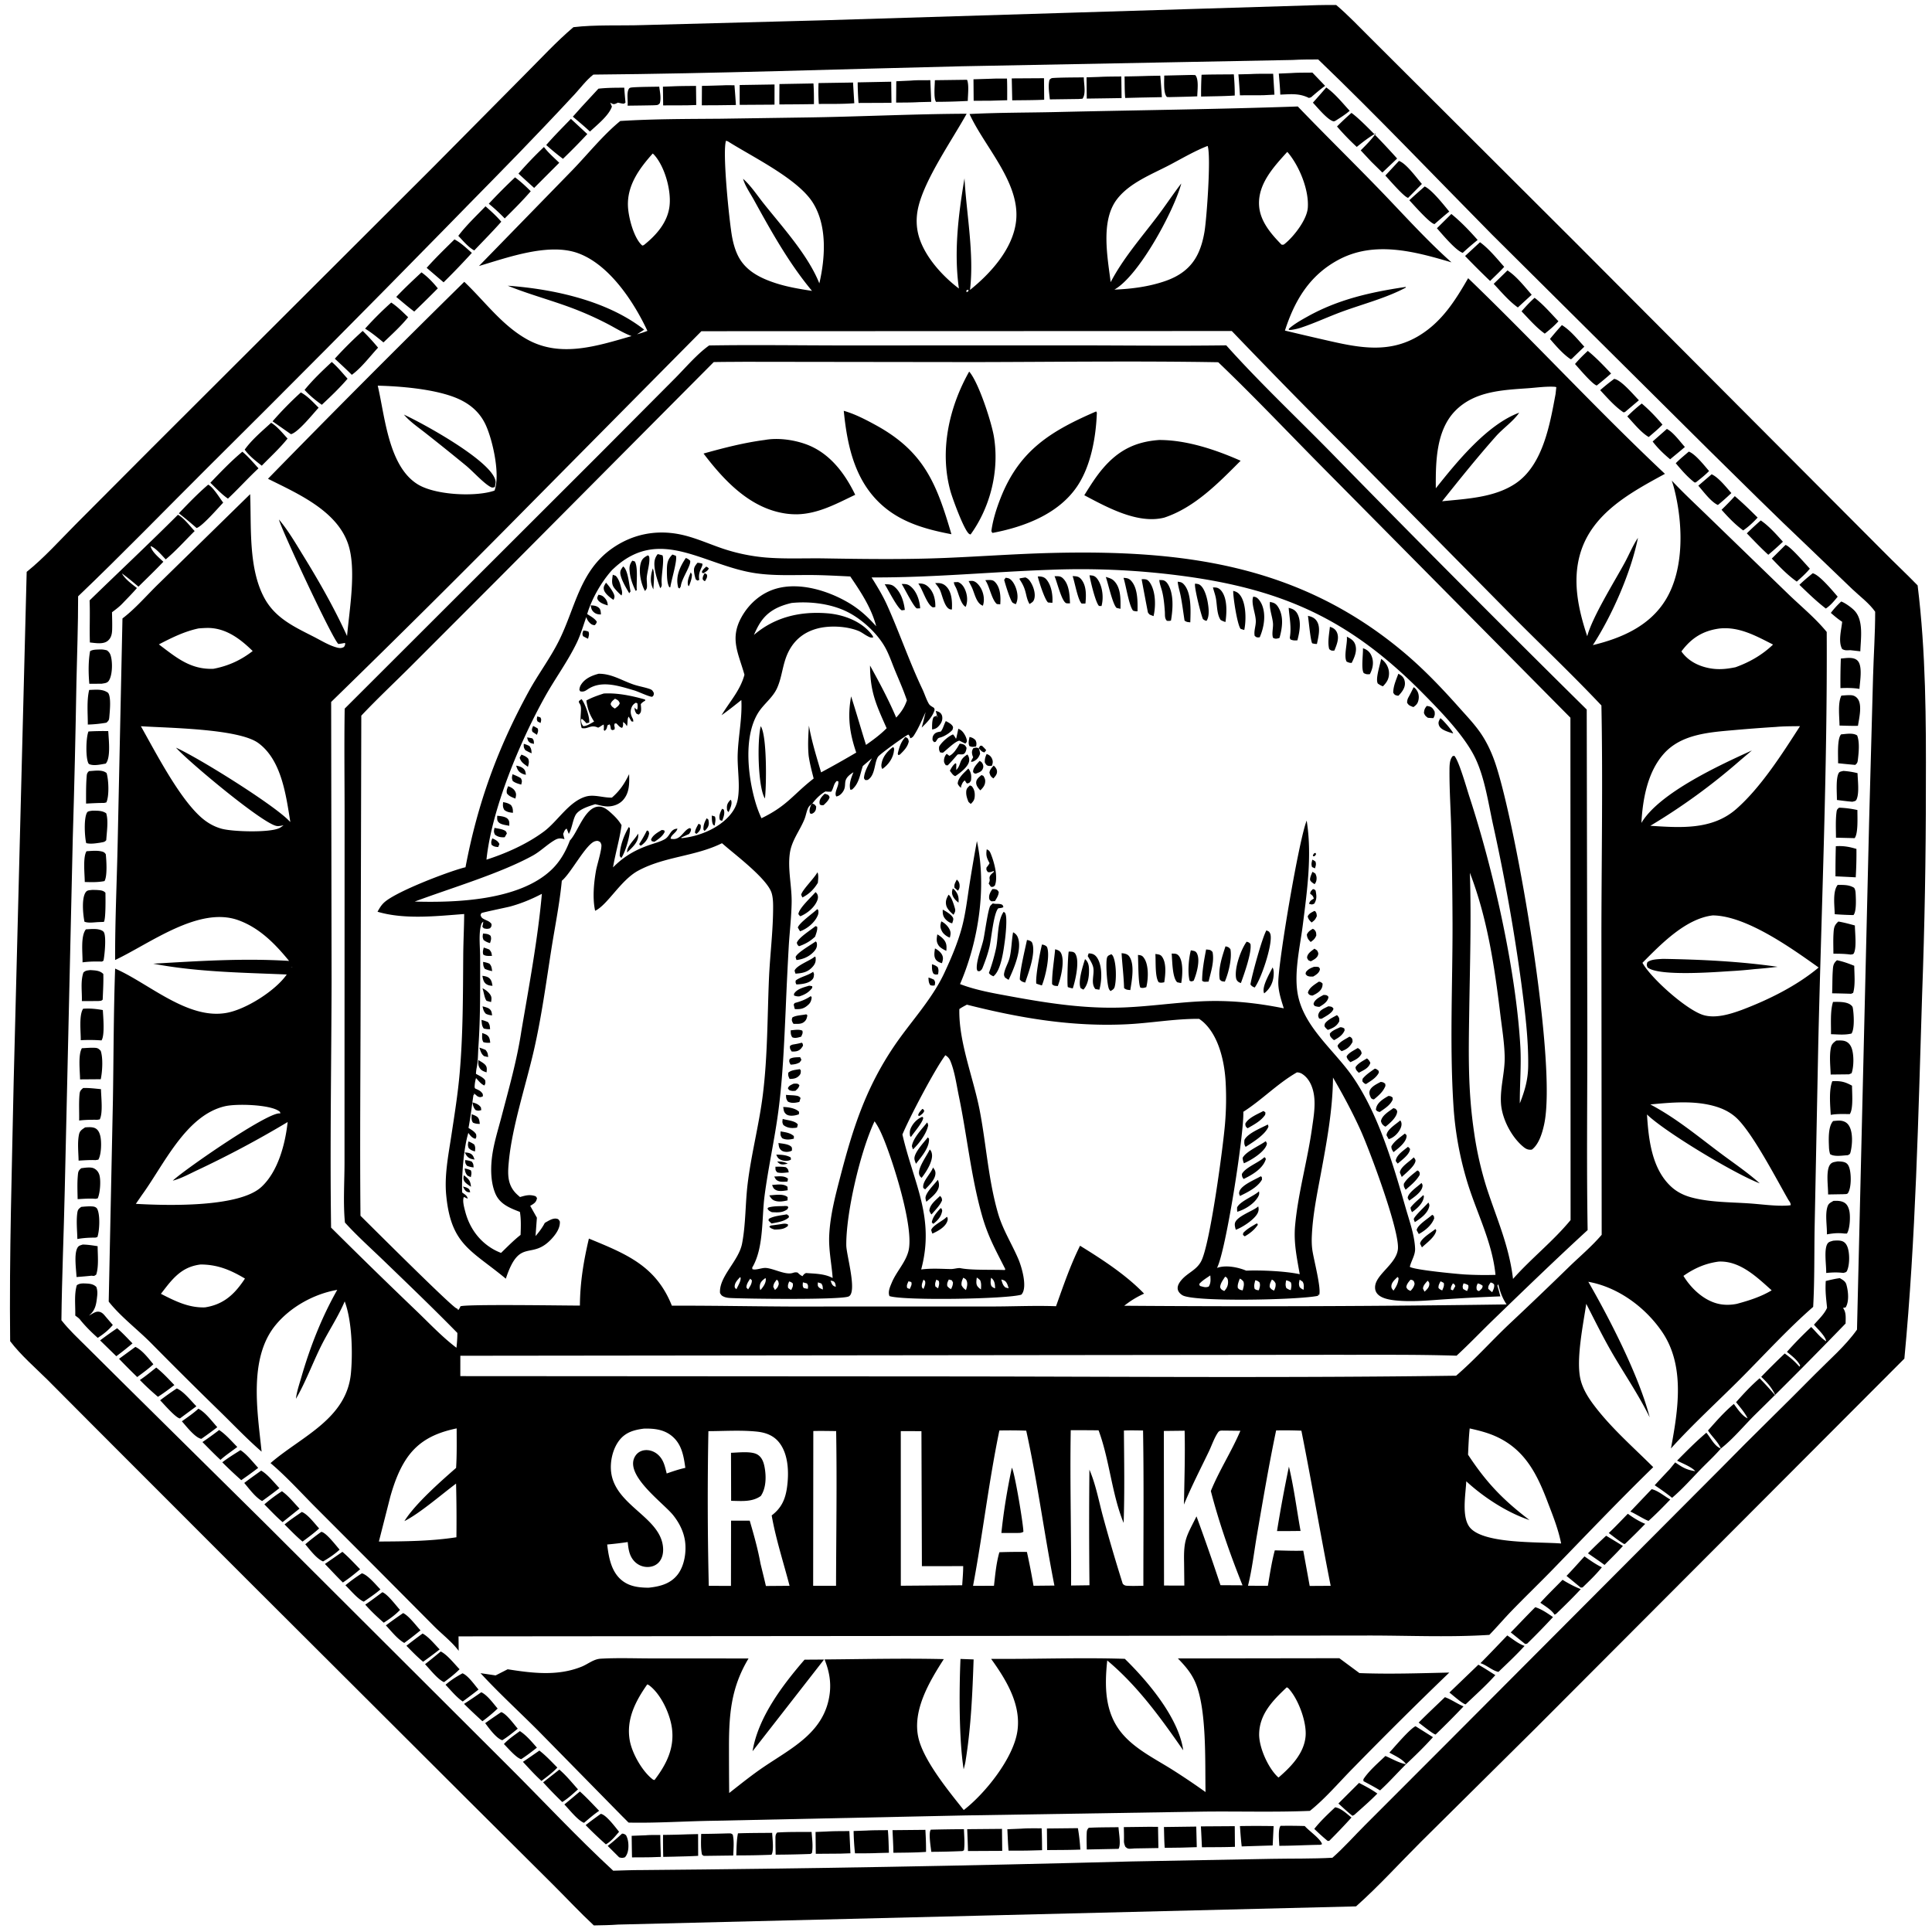<svg xmlns="http://www.w3.org/2000/svg" viewBox="0 0 256 256"><path d="M75.98 3.602c2.907-.346 6.264-.18 9.246-.279l23.652-.627L174.596.68c.816-.03 1.638-.014 2.455-.019 1.606 1.36 3.068 2.919 4.563 4.4l7.905 7.882 19.194 19.148 40.708 40.845c1.539 1.564 3.144 3.061 4.674 4.633 1.093 8.837 1.127 17.864 1.093 26.757q.007 13.762-.498 27.514c-.51 16.06-.833 32.178-2.35 48.183l-48.925 49.033-15.128 14.993c-2.854 2.846-5.593 5.88-8.605 8.558L81.9 255.015c-1.068.083-2.144.088-3.214.113-1.875-1.745-3.637-3.643-5.455-5.451l-11.11-11.052L32.7 209.277 12.776 189.34l-6.489-6.517c-1.66-1.642-3.53-3.252-4.942-5.11-.13-11.447.24-22.937.466-34.382l1.724-67.557c2.3-1.846 4.366-4.156 6.443-6.248l10.14-10.175 37.17-37.104 12.326-12.44c2.082-2.082 4.12-4.302 6.366-6.205m95.324 4.343-43.887.836c-16.261.38-32.533.965-48.797 1.102-.924.723-1.683 1.746-2.476 2.61q-2.037 2.195-4.102 4.362c-4.33 4.569-8.784 9.023-13.176 13.534q-15.517 15.845-31.258 31.47c-5.752 5.726-11.385 11.545-17.257 17.154.004 3.818-.141 7.623-.224 11.439q-.173 10.31-.484 20.618L8.58 157.698c-.123 5.742-.377 11.496-.442 17.237.99 1.268 2.2 2.39 3.339 3.523l5.181 5.143 18.557 18.349 32.061 31.992c4.656 4.635 9.151 9.48 13.979 13.936 1.262-.032 2.529-.09 3.79-.085q32.418-.275 64.826-1.14l18.666-.348c2.662-.049 5.357.002 8.012-.142 1.533-1.345 2.902-2.906 4.347-4.347l10.482-10.489 36.725-36.844c4.089-4.185 8.31-8.239 12.416-12.408 1.843-1.872 4.03-3.744 5.543-5.893l1.61-67.479.519-19.089c.08-2.845.282-5.711.278-8.555-.79-1.135-2.053-2.061-3.054-3.015l-5.797-5.566c-4.438-4.196-8.784-8.516-13.134-12.802l-28.8-28.606c-7.644-7.738-15.17-15.658-23.016-23.192-1.121.008-2.245 0-3.364.067"/><path d="m169.45 9.749 1.67-.069c.92-.065 1.858-.045 2.78-.06l1.685 1.758c-.652.47-1.254.988-1.862 1.513l-.283.089c-1.304-.646-2.386-.496-3.795-.443-.028-.928-.125-1.862-.195-2.789m-5.354.106 1.648-.041c.982-.053 1.974-.032 2.957-.04l.17 2.772-1.522.074-3.05.009q-.082-1.388-.203-2.774m-9.83.162 3.657-.085.455.019c.506.536.273 2.08.267 2.815-1.224.057-2.452.073-3.676.103l-.344-.016c-.498-.494-.348-2.135-.359-2.836m4.887 2.779q-.017-1.447.062-2.89c1.422-.048 2.853-.037 4.276-.054.073.94.132 1.865.12 2.808-1.48.095-2.976.098-4.458.136m-10.139-2.664q1.61-.021 3.22-.075l1.511-.026q.124 1.42.212 2.843l-2.924.058-1.938.05c-.084-.94-.063-1.906-.082-2.85m-5.038.117 1.66-.054c.978-.056 1.966-.048 2.946-.062l.038 2.864-1.763.028-2.853.041zm-4.866 2.922c-.075-.847-.256-1.753-.047-2.584.253-.293.378-.234.753-.268 1.264-.056 2.535-.05 3.8-.067-.01.81.322 2.179-.179 2.83l-.53.038zm-10.116-2.664 2.44-.075c.661-.034 1.337-.016 1.999-.023.042.955.025 1.917.028 2.873l-2.153.063-2.291.012zm5.135 2.791-.064-2.908 4.273-.026.023 2.853c-1.406.067-2.825.057-4.232.08m-10.252-2.668 4.242-.056.038.036c.261.704.09 1.99.083 2.766q-2.101.115-4.206.12c-.344-.444-.163-2.236-.157-2.866m-5.113.14 1.937-.089c.846-.076 1.725-.043 2.575-.055l.118 2.87-1.621.039c-1.008.06-2.02.053-3.03.061zm-5.002 2.876a39 39 0 0 1-.114-2.73l4.443-.086.036 2.797zm-5.265.132a27 27 0 0 1-.035-2.769l4.57-.07.167 2.741c-1.552.123-3.145.08-4.702.098m-5.224.06c-.01-.899.004-1.8.008-2.699l4.506-.079c.067.913.066 1.824.067 2.739q-2.29.035-4.581.04M93.01 11.38c.94-.013 1.88-.048 2.819-.074.492-.028.997-.007 1.491-.008q.108 1.307.192 2.616l-2.356.03-2.162.01zm5.006 2.515c-.012-.876-.003-1.754-.004-2.63l4.618-.073-.004 2.674zm-10.174-2.409 1.193-.044c1.062-.05 2.128-.046 3.19-.06l.03 2.533-1.235.04-3.148.01zm-4.682 2.517c.077-.643-.178-1.76.2-2.28.109-.149.465-.135.644-.159 1.114-.058 2.234-.06 3.35-.08.085.704.275 1.5.076 2.19-.255.304-.396.24-.78.274-1.163.03-2.327.037-3.49.055m-2.656-.775.132.138.166.176.048.057c.088.172.158.347.23.526-.415 1.217-1.996 2.443-2.907 3.31-.728-.687-1.505-1.325-2.266-1.975l1.157-1.297 2.23-2.412c1.14-.13 2.28-.125 3.426-.132.036.66.103 1.32.16 1.978l-.195.14c-.26.006-.553-.085-.81-.135-.082.04-.234.116-.316.147-.315.118-.415-.008-.709-.15l-.048-.057-.166-.176zm93.461.376q.897-.998 1.77-2.015c1.141.791 2.162 2.07 3.104 3.09-.588.515-1.25.92-1.906 1.34l-.192.066c-.792-.128-2.185-1.869-2.776-2.48M67.277 37.858c6.1.442 13.21 1.993 18.082 5.822l-.957.618-.151.05.15-.05c.471-.136.93-.272 1.384-.456-1.783-3.816-5.016-8.76-9.168-10.285-3.9-1.432-9.351.57-13.152 1.69l12.4-12.725c2.059-2.134 4.034-4.615 6.325-6.49 4.403-.278 8.837-.264 13.248-.3l11.187-.165c7.153-.096 14.313-.468 21.463-.496-1.953 3.527-5.608 8.735-6.435 12.498-.268 1.22-.26 2.464.076 3.672.756 2.717 3.127 5.331 5.332 6.99-.687-4.843-.068-9.823.74-14.603.268 4.817 1.294 9.989.73 14.79 2.746-2.206 5.696-5.46 6.105-9.123.568-5.098-4.186-9.824-6.166-14.187 3.834-.2 7.698-.173 11.538-.263 10.648-.248 21.311-.363 31.955-.736 3.531 3.673 7.172 7.24 10.718 10.899 3.172 3.272 6.243 6.724 9.649 9.756-4.883-1.445-10.23-2.906-15.014-.318-3.809 2.06-5.764 5.36-7.057 9.358q2.82.678 5.65 1.32c4.25.973 8.202 1.742 12.142-.658 3.017-1.837 4.764-4.623 6.486-7.603 8.827 8.499 17.148 17.532 26.076 25.925-4.561 2.482-9.64 5.21-11.217 10.537-1.084 3.663-.257 7.45.919 10.98.674-2.543 3.596-7.219 4.959-9.726.58-1.068 1.087-2.312 1.762-3.31-.923 4.589-3.439 10.303-5.975 14.213 3.822-.924 7.557-2.546 9.673-6.043 2.488-4.108 2.258-10.13 1.12-14.621-.097-.383-.214-.76-.333-1.136 1.557 1.666 3.236 3.212 4.868 4.803l10.406 10.078c1.75 1.707 3.705 3.28 5.254 5.175.096 18.073-.685 36.169-1.112 54.237l-.483 24.331c-.072 3.615.001 7.254-.2 10.862-3.392 2.956-6.488 6.373-9.669 9.56-3.047 3.054-6.292 6.002-9.176 9.2.941-5.065 1.905-10.928-1.17-15.446-2.206-3.241-5.784-5.888-9.67-6.618l-.11-.02c2.882 5 6.719 12.497 8.136 17.966-1.387-2.832-3.132-5.407-4.731-8.114-1.328-2.247-2.487-4.61-3.678-6.932-.401 2.721-1.382 7.416-.76 10.017.288 1.206.95 2.3 1.683 3.286 2.307 3.099 5.235 5.623 7.953 8.339-4.5 4.38-8.844 8.942-13.217 13.45-1.836 1.892-3.74 3.718-5.573 5.615-.998 1.033-1.927 2.13-2.928 3.159-5.244.337-10.624.087-15.884.086l-28.993.032-91.71.079.02 1.917c-.91-1.217-2.202-2.19-3.273-3.269l-7.723-7.767-8.238-8.25c-1.873-1.9-3.662-3.86-5.698-5.59l.157-.136c4.058-3.443 9.952-5.775 10.5-11.801.249-2.727.143-6.918-.828-9.49-.868 2.052-2.14 3.924-3.132 5.92-1.084 2.18-2.11 4.926-3.328 6.982.105-.941.445-1.925.71-2.838 1.169-4.039 2.688-7.928 4.764-11.592-3.075.532-6.212 2.261-8.195 4.695-3.585 4.4-2.373 11.489-1.828 16.743-1.864-1.612-3.582-3.416-5.341-5.141q-4.744-4.62-9.396-9.335c-1.754-1.752-4.023-3.488-5.524-5.407l.559-26.764c.092-5.785.087-11.58.292-17.36 4.466 1.95 9.608 6.808 14.783 5.864 2.585-.47 6.471-2.945 7.957-5.083-5.881-.249-11.896-.324-17.695-1.431 6.052-.352 11.934-.744 18.004-.367-1.85-2.258-3.89-4.359-6.7-5.386-5.248-1.918-11.74 3.093-16.351 5.266-.015-5.165.23-10.346.339-15.512l.635-29.746c1.768-1.345 3.283-3.15 4.89-4.695l12.03-11.775c.168 4.353-.252 9.828 1.886 13.766 1.45 2.671 3.947 3.806 6.54 5.129.962.49 2.022 1.154 3.07 1.428.358.094.623.111.95-.089.113-.235.175-.26.122-.525a8 8 0 0 1-.883.142c-.808-.708-7.353-14.77-7.838-16.374l-.035-.12c1.211 1.42 2.238 3.193 3.215 4.78 2.143 3.48 4.114 6.94 5.813 10.659.312-3.519 1.262-8.828.152-12.157-1.492-4.474-6.738-6.73-10.63-8.678Q48.38 50.258 61.52 37.34c2.741 2.603 5.019 5.816 8.4 7.67 4.414 2.42 9.26.815 13.763-.477-1.072-.399-2.086-1.038-3.099-1.572q-1.809-.947-3.7-1.715c-3.145-1.292-6.467-2.11-9.608-3.389m31.189-14.164c1.017.894 1.845 2.161 2.687 3.221 2.523 3.177 5.917 6.877 7.415 10.635.78-3.37 1.065-7.604-.846-10.668-1.989-3.19-7.988-6.07-11.276-8.153l-.244-.08c-.512 1.466.44 10.77.805 12.746.155.836.386 1.677.758 2.444.982 2.026 2.943 3.003 4.985 3.67 1.571.514 3.217.787 4.847 1.035-3.046-3.645-5.425-7.923-7.711-12.075-.451-.819-1.19-1.88-1.42-2.775m48.704 13.697c1.61-3.09 3.988-5.83 6.094-8.595 1.12-1.469 2.134-3.021 3.258-4.48q-.01.052-.024.106c-.99 3.586-5.577 12.127-8.836 13.954 2.254-.087 4.53-.381 6.674-1.111 1.947-.663 3.499-1.75 4.407-3.663.439-.923.696-1.923.864-2.928.284-1.71.886-9.975.412-11.337-1.717.67-3.345 1.63-4.971 2.489-2.388 1.261-5.383 2.383-7.065 4.605-2.164 2.859-1.226 7.656-.813 10.96m43.082 27.314c2.746-3.454 6.781-8.442 11.05-10.02-.774 1.137-2.146 2.073-3.073 3.117-2.474 2.787-4.818 5.708-7.14 8.621 3.253-.337 6.94-.479 9.739-2.365 3.629-2.448 4.547-7.844 5.291-11.838l.101-.92c-.117-.029-.157-.044-.293-.05-1.125-.059-2.383.121-3.509.2-3.392.238-7.053.398-9.591 2.988-2.562 2.616-2.6 6.849-2.575 10.267M23.317 99.068c3.031 1.367 12.613 7.345 14.898 9.6l.161.158.095.097c-.562-3.487-1.15-8.205-4.242-10.466-2.62-1.916-12.007-1.993-15.56-2.228 1.982 3.516 5.005 9.388 7.91 12.01.81.733 1.724 1.277 2.782 1.57 1.473.408 6.443.55 7.686-.099.188-.098.359-.232.524-.365l.047-.09-.047.09c-.286.068-.573.141-.87.108-1.781-.198-11.82-8.613-13.384-10.385m84.324 7.408-.15.118c-.174.143-.302.25-.405.459-.22.447-.297 1.023-.49 1.495-.632 1.555-1.71 2.828-1.943 4.55-.288 2.126.28 4.347.245 6.49-.03 1.877-.257 3.777-.376 5.652q-.24 4.284-.415 8.57c-.205 4.481-.386 9.011-.975 13.459-.495 3.74-1.33 7.423-1.82 11.161-.382 2.906-.098 6.71-1.52 9.322-.148.272-.122.124-.097.416.48.173 1.215-.192 1.773-.159 1.052.063 2.593.97 3.566.664.26-.081.368-.107.65-.053.216.2.38.358.65.481.152-.207.233-.322.475-.418 1.133.088 2.31.082 3.353.574l.171.083c-.139-1.898-.548-3.743-.456-5.66.129-2.675.818-5.267 1.49-7.845 1.65-6.342 3.341-11.609 7.049-17.125 2.186-3.252 5.042-6.213 6.713-9.786.895-1.916 1.771-3.964 2.32-6.007.49-1.819.706-3.708.992-5.568q.465-2.958 1.006-5.903c1.321 6.068.216 13.28-2.236 18.949 2.134.821 4.44 1.211 6.682 1.624 5.044.928 10.005 1.687 15.15 1.467 3.355-.143 6.685-.634 10.039-.802 3.774-.188 7.338.18 11.027.923-.348-1.131-.744-2.288-.727-3.487.04-2.932 2.762-18.988 3.765-21.388l.042.302c.656 4.456-.004 9.14-.565 13.575-.383 3.026-1.31 6.756-.523 9.755 1.073 4.095 4.9 7.02 7.225 10.437 3.374 4.962 5.285 11.523 6.936 17.261.469 1.628 1.105 3.416 1.232 5.112l.012.21c.06.882-.493 1.625-.695 2.469.437.403 6.32.96 7.257 1.018q2.046.114 4.095.055c-.453-4.585-2.7-8.579-3.933-12.959q-.67-2.328-1.082-4.716-.412-2.387-.56-4.805c-.507-7.96-.105-16.027-.118-24.003q-.024-6.42-.18-12.84c-.069-2.471-.236-4.956-.225-7.427.003-.568-.012-1.333.301-1.823.133-.207.066-.135.337-.209.609.634 1.649 4.341 1.997 5.404 3.172 9.676 6.179 23.024 6.755 33.122.142 2.508-.085 5.024-.07 7.535.668-1.698 1.09-3.151 1.11-4.984.04-3.619-.434-7.308-.905-10.891q-1.445-10.644-3.767-21.132c-.615-2.826-1.1-6.2-2.37-8.81-1.434-2.943-4.618-6.2-6.948-8.557-9.712-9.82-18.648-13.822-32.237-15.575q-4.234-.546-8.498-.736t-8.53-.024c-7.924.278-15.812 1.059-23.75 1.015.753 1.204 1.49 2.407 2.073 3.706 1.642 3.663 2.925 7.445 4.653 11.085.296.623.513 1.35.854 1.94.13.227.37.356.587.488.17.104.135.135.186.321-.263.936-1.032 1.701-1.714 2.358.196-.675.352-1.362.52-2.044-.445.942-.862 1.979-1.412 2.864-.178.287-.282.507-.622.593-.07-.232-.081-.315-.257-.49-.462.2-3.78 2.594-4.007 2.94-.495.759-.366 2.212-1.165 2.921-.223.198-.289.179-.562.157l-.14-.226c.025-.885.643-1.874 1.05-2.642q-.607.503-1.202 1.018c-.341.994-.479 2.19-1.256 2.954-.181.178-.136.181-.406.183-.202-.808.126-1.571.416-2.31-1.762 1.091-.645 1.641-1.486 2.707-.206.262-.463.454-.788.5-.336-.556.392-1.394.266-2.007l-.197-.046c-.448.393-.403.951-.742 1.425a5 5 0 0 1-.564-.014l-.196-.02c-.657.359-1.303 1-1.739 1.604m-32.13 4.902.14-.163c.962-1.154 1.877-4.163 3.579-4.33.724-.072 1.301.437 1.8.891.529.483.965.943 1.33 1.565-.252 1.889-.816 3.714-1.13 5.592 1.474-1.479 2.929-2.314 4.894-2.992.64-.22 1.367-.405 1.956-.74.749-.426.705-1.35 1.68-1.4-.097.529-.89.837-.892 1.337.461.09.762.049 1.149-.224.469-.33.836-1.032 1.378-1.187l.173.099c-.014.339-.071.394-.263.68l-1.018.468.005.089c2.3-.214 4.965-1.29 6.468-3.104.508-.612.86-1.27 1-2.057.339-1.916-.079-4.039-.01-5.99.084-2.387.613-4.769.485-7.154-.863.689-1.721 1.377-2.624 2.013 1.082-1.81 2.475-3.275 3.035-5.364-.795-2.848-1.989-4.776-.378-7.655 1.015-1.815 2.683-3.25 4.71-3.788 3.099-.823 6.774.322 9.45 1.896 1.447.851 2.564 1.878 3.675 3.127-.652-2.468-2.013-4.51-3.434-6.601-1.766-.084-3.536-.186-5.304-.192-2.42-.009-4.816.114-7.223-.236-6.812-.99-12.618-6.254-18.67-.768q-.174.158-.346.319c-1.416 1.557-2.72 3.829-3.318 5.855.44.29.996.57 1.278 1.025-.084.245-.109.28-.282.453-.308-.024-.463-.113-.683-.337a1.8 1.8 0 0 1-.437-.74v.001c-.39 1.11-.725 2.282-1.231 3.343-1.198 2.504-2.89 4.785-4.241 7.21-3.299 5.919-7.047 14.844-7.752 21.59 2.625-.843 5.384-2.078 7.6-3.72 1.842-1.365 3.311-3.977 5.563-4.638 1.114-.327 2.317.178 3.46.135 1.054-.914 1.681-1.86 2.28-3.11.035 1.227.064 2.498-.834 3.466-.501.542-1.267.811-1.997.814-.552.001-1.132-.17-1.667-.295-.838.273-2.243.671-2.645 1.52-.362.763-.429 1.683-.852 2.416a18 18 0 0 0-.282-.7c-.283.149-.33.415-.463.698.054.236.108.468.18.7q-.06-.017-.12-.031c-.575-.139-.846-.057-1.338.25-.953.594-1.772 1.417-2.756 1.959-4.317 2.376-10.899 4.319-15.636 6.088 5.563.161 13.82-.158 18.083-4.176 1.16-1.094 1.915-2.426 2.475-3.907m-12.918 34.693c-.15 1.132-.299 2.26-.513 3.383.367.241.797.462 1.014.855.023.294.065.314-.087.584-.385-.075-.635-.341-.864-.66q-.043-.06-.08-.124c-.626 1.966-.912 5.828-.822 7.897.34.27.648.392.737.824a5 5 0 0 1-.502-.23c-.247.427.04 1.439.169 1.931.56 2.153 1.841 3.953 3.799 5.047.307.172.621.31.948.438.841-.814 1.666-1.662 2.588-2.385.034-1.02.08-2.035-.089-3.047-1.343-.52-2.663-1.025-3.26-2.448-.584-1.39-.624-3.108-.465-4.588.206-1.9.81-3.753 1.292-5.596.972-3.712 2.06-7.543 2.627-11.338.999-5.861 2.196-12.294 2.716-18.177-1.367.713-2.747 1.286-4.238 1.689-.326.088-3.647.777-3.752.858-.077.06-.092.174-.138.26.102.32.18.398.478.556.383.202.719.259.979.638.002.316 0 .315-.198.563-.335.108-.491.09-.83.002l-.19-.215.038-.153c.04-.168.067-.332.09-.504-.232.145-.277.343-.337.602-.28 1.214-.082 2.85-.082 4.1.002 3.965.046 7.89-.228 11.848-.065.931-.037 1.905-.233 2.813a5.4 5.4 0 0 0-.093.795c.395.228.994.476 1.231.874.025.334.053.388-.117.67-.449-.188-.777-.633-1.103-.984a4.4 4.4 0 0 0-.188 1.237c.106.198.027.121.224.213.394.183.619.285.851.656l.031.295c-.244.14-.386.172-.662.046-.148-.067-.245-.199-.372-.292-.055-.04-.117-.069-.175-.103l.041.15-.097.068zm-39.7 10.371.076-.07c1.762-1.587 12.359-8.914 14.054-8.84.039.001.077.01.117.016-.045-.251.016-.182-.177-.322-1.198-.867-5.585-1.004-7.136-.648-5.209 1.197-8.118 7.793-11.035 11.786L18 159.516c4.023.23 13.652.519 16.636-2.24 2.219-2.051 3.165-5.704 3.479-8.601q-5.801 3.476-11.92 6.357c-1.028.479-2.205 1.136-3.302 1.41m210.28.357c-3.235-1.213-12.525-6.786-14.939-9.126.21 3.303.632 7.237 3.248 9.607.745.674 1.637 1.11 2.6 1.374 2.466.675 5.282.632 7.825.812 1.597.113 3.34.37 4.938.278.144-.008.287-.029.43-.047.002-.323-.142-.452-.31-.717-1.55-2.685-4.795-8.98-6.945-10.914-.838-.754-1.84-1.219-2.917-1.515-2.699-.744-5.67-.468-8.427-.207 3.367 1.776 6.21 4.147 9.235 6.418 1.75 1.314 3.64 2.576 5.262 4.037m-30.505 44.618c-2.98-.993-6.085-3.022-8.38-5.137-.075 1.744-.689 4.86.56 6.213 1.947 2.11 9.087 1.793 12.011 2.029-.366-1.832-1.029-3.53-1.7-5.266-1.437-3.827-3.038-7.168-6.966-8.93-1.112-.5-2.265-.787-3.451-1.05-.12 1.157-.165 2.317-.218 3.478 2.428 3.7 4.629 5.983 8.144 8.663m-149.082.14c1.393-2.264 4.818-5.273 6.848-7.05.114-1.739.076-3.495.077-5.237-2.803.585-5.08 1.636-6.699 4.093-.983 1.492-1.6 3.22-2.087 4.929l-1.52 5.97c3.45-.019 6.853-.038 10.273-.565q.045-3.555-.046-7.11c-1.902 1.417-4.828 3.961-6.846 4.97M170.565 20.13c-1.767 1.954-3.882 4.21-3.733 7.056.11 2.106 1.579 3.799 2.98 5.232.29.024.273.017.503-.174 1.168-.969 2.865-3.151 2.976-4.721.166-2.357-1.11-5.476-2.6-7.264-.039-.046-.084-.086-.126-.129m-84.075.21c-1.75 1.962-3.396 4.187-3.283 6.97.059 1.46.739 4.102 1.8 5.138.035.035.077.062.115.093l.194-.067c1.658-1.324 3.161-3.017 3.404-5.217.228-2.06-.63-5.158-2.019-6.718-.067-.076-.135-.13-.211-.198m41.551 18.138.034.241.243-.131-.001-.211zm-35.102 5.407L70.068 66.99Q57.107 80.136 43.88 93.013l.056 37.032c-.025 10.867-.222 21.754-.066 32.619q5.544 5.517 11.193 10.927c1.75 1.667 3.49 3.539 5.419 4.993.074-.66.124-1.297.122-1.962-3.178-3.246-6.45-6.383-9.718-9.538-1.731-1.67-3.565-3.31-5.18-5.09-.247-2.576-.058-5.3-.056-7.894l.002-15.673.009-30.061c.004-4.82-.065-9.65.012-14.468L79.376 60.24l9.975-10.022c1.44-1.435 2.966-3.273 4.614-4.443 5.764-.095 11.54-.01 17.306-.003l31.16-.009c6.681.005 13.372.087 20.053-.004 4.428 4.952 9.32 9.545 13.969 14.288q16.747 17.135 33.797 33.97l.08 42.86c.007 8.7-.107 17.417.04 26.115-4.21 3.863-8.348 7.868-12.457 11.84-1.645 1.59-3.226 3.256-4.91 4.804-5.414-.171-10.851-.105-16.268-.12l-32.634.035-83.104.094-.002 2.698 65.708.042c22.073.024 44.17.207 66.24-.097 2.483-2.13 4.697-4.632 7.082-6.882q4.027-3.78 7.981-7.636c1.404-1.35 2.966-2.672 4.226-4.156l-.036-40.284c.019-9.94.195-19.917 0-29.854-3.926-4.159-8.082-8.09-12.106-12.151L178.623 59.58q-7.79-7.773-15.405-15.718zm5.75 4.052c-1.371.012-2.744.01-4.115.038L65.851 76.86 54.39 88.333c-2.167 2.16-4.418 4.27-6.516 6.495l-.093 37.617c-.014 9.547-.107 19.103-.016 28.65 1.713 1.691 11.997 11.966 12.717 12.268.185.078.12.04.226.238.162-.182.212-.288.304-.508.715-.301 13.734-.097 15.828-.095.025-3.082.486-5.88 1.192-8.88 4.85 2.002 8.802 3.556 10.92 8.713l.072.178c6.92-.02 13.834.168 20.755.108H131c2.976.01 5.956-.141 8.931-.037.968-2.706 1.898-5.436 3.181-8.014 2.94 1.812 6.089 3.856 8.486 6.347-.97.44-1.795.944-2.63 1.606q25.331.192 50.66-.177l-.096-.15c-.492-.782-.769-1.556-.987-2.454l-.114-.085.06.097-.08.11c.146.468.27.94.395 1.416q-3.549.135-7.093.37c-2.254.145-4.585.399-6.839.162-.711-.076-1.725-.246-2.264-.765a1.25 1.25 0 0 1-.405-.932c-.036-1.69 2.792-3.058 3.022-5.073.274-2.4-3.753-13.15-4.946-15.784-1.076-2.376-2.335-4.721-3.652-6.972-.035 4.278-.843 8.608-1.621 12.802-.499 2.684-1.047 5.337-1.179 8.072-.032.665-.028 1.317.064 1.978.17 1.221 1.203 5.064.906 5.959l-.156-.055.023.158c-2.406.551-16.449.853-17.987-.07-.272-.163-.54-.43-.611-.748-.108-.477.198-.94.493-1.283.829-.966 1.969-1.285 2.595-2.465 1.2-2.264 2.94-15.37 3.17-18.29q.224-2.693.081-5.391c-.139-2.684-.877-6.164-2.987-8.043a6 6 0 0 0-.527-.403c-3.214-.025-6.388.563-9.594.718-7.273.353-14.163-.82-21.184-2.597-.338.183-.683.356-.996.58-.105 4.364 1.869 9.12 2.703 13.461.869 4.523 1.14 9.213 2.434 13.646.628 2.152 1.813 3.99 2.683 6.027.45 1.053 1.256 3.81.397 4.707-1.802.588-15.58.82-17.476.193-.238-.572.082-1.244.31-1.79.601-1.448 1.817-2.652 2.205-4.175.784-3.078-2.05-11.867-3.284-14.865-.334-.81-.696-1.614-1.207-2.33l-.064.135c-1.831 3.944-3.727 12.01-3.682 16.307.012 1.261 1.495 6.246.307 6.769-1.067.47-13.754.309-15.686.201-.34-.019-.661-.066-.963-.229-.224-.12-.253-.216-.389-.42-.164-2.193 2.475-4.233 2.923-6.568.496-2.582.419-5.31.738-7.925.481-3.949 1.51-7.799 2.006-11.746.642-5.105.6-10.232.815-15.363.127-3.042.52-6.096.551-9.138.008-.724.016-1.58-.197-2.275-.561-1.826-4.61-4.907-6.091-6.182l-.486-.415c-3.568 1.768-7.583 1.74-11.103 3.64-2.319 1.251-4.073 4.558-5.704 5.313l-.026-.119c-.33-1.626-.142-3.64.154-5.267.127-.696.799-2.827.695-3.374-.022-.117-.091-.22-.137-.33-.276-.168-.34-.215-.68-.127-1.194.313-3.194 4.235-4.422 5.241-.29 3.06-.925 6.136-1.4 9.177-.699 4.468-1.296 8.915-2.31 13.33-1.047 4.561-2.871 10.08-3.304 14.63-.14 1.472-.257 2.882.76 4.088.214.253.466.47.717.685.756-.223 1.302-.376 2.078-.104l.174.233c-.073.385-.198.58-.525.803q-.185.123-.377.233l.885 1.573-.18 2.434c.487-.564.882-1.084 1.23-1.75.477-.26 1.097-.703 1.66-.531.2.061.223.181.33.345.062.82-.463 1.596-.987 2.187-2.769 3.123-4.313-.24-6.168 5.395-4.59-3.805-7.266-4.458-7.9-11.066-.252-2.615.278-5.25.67-7.827.42-2.773.868-5.541 1.112-8.336.453-5.182.435-10.4.474-15.597.014-1.833.111-3.663.125-5.495-3.665.278-7.916.761-11.483-.302.293-.527.556-.976 1.035-1.36 1.781-1.433 8.028-3.831 10.35-4.468.09-.025.182-.044.273-.065 1.601-8.446 4.234-15.723 8.38-23.3 1.236-2.261 2.812-4.352 3.97-6.653 2.218-4.406 2.758-9.31 7.147-12.345 2.632-1.82 5.663-2.435 8.799-1.835 1.874.36 3.62 1.146 5.411 1.776a24.5 24.5 0 0 0 6.013 1.307c2.613.219 5.245.08 7.865.123 5.372.088 10.659.158 16.03-.064 4.704-.195 9.407-.545 14.114-.659 17.324-.42 32.569 1.549 46.292 12.915 2.835 2.348 5.28 4.915 7.723 7.66.993 1.115 2.049 2.215 2.875 3.461.828 1.249 1.439 2.624 1.905 4.045 2.776 8.468 8.145 39.519 6.407 47.61-.242 1.124-.686 2.668-1.636 3.372-.459.056-.75-.063-1.108-.355-1.578-1.286-2.83-3.697-2.976-5.714-.153-2.125.531-4.157.485-6.263-.041-1.87-.359-3.774-.583-5.63-.763-6.33-1.723-12.743-4.03-18.72.206 6.163.003 12.363-.087 18.53-.082 5.65-.178 10.31.659 15.945q.263 1.838.674 3.648t.967 3.581c1.343 4.144 2.979 7.683 3.505 12.113 2.4-2.714 5.326-5 7.627-7.799l-.022-66.566-32.413-32.745c-4.744-4.778-9.386-9.707-14.253-14.357-10.727-.184-21.471-.04-32.2-.019zm-48.637 3.165c.955 4.045 1.407 10.638 5.268 13.054 2.255 1.411 7.2 1.651 9.698 1q.26-.065.511-.156c.776-2.088-.228-6.613-1.148-8.646-.875-1.934-2.426-3.091-4.372-3.797-2.839-1.028-6.932-1.383-9.957-1.455m54.84 28.793c-1.789.421-3.26 1.133-4.252 2.767-.287.474-.52.962-.741 1.47 2.745-2.36 6.097-3.15 9.694-2.87 2.178.169 4.572 1.049 5.936 2.842.11.144.123.19.19.336-.319.105-.496-.009-.782-.158-.409-.213-.766-.513-1.197-.688-1.57-.634-3.849-.744-5.476-.301-1.622.441-2.853 1.366-3.669 2.84-.925 1.672-.9 3.463-1.645 5.076-.587 1.271-1.776 2.084-2.497 3.251-1.984 3.211-1.34 8.56-.312 11.973.207.686.455 1.337.755 1.987 3.456-1.679 4.138-3.098 6.918-5.265-.255-.996-.515-1.982-.663-3-.132-1.35-.054-2.66.035-4.008.362 2.093 1.017 4.156 1.61 6.194q2.357-1.263 4.658-2.624c-.879-2.574-1.178-4.758-.678-7.446.688 2.135 1.3 4.291 1.972 6.43.97-.68 1.9-1.364 2.737-2.207-1.418-3.19-2.177-4.786-2.204-8.312 1.253 2.272 2.454 4.51 3.468 6.9.663-.725 1.096-1.341 1.419-2.288-.443-1.32-1.008-2.598-1.544-3.882-.443-1.062-.821-2.231-1.394-3.227-1.072-1.862-3.082-3.689-5.009-4.637-2.168-1.067-4.943-1.395-7.33-1.153M26.307 83.27c-1.885.4-3.554 1.233-5.256 2.115 2.312 1.744 4.181 3.354 7.234 3.234 1.971-.38 3.61-1.125 5.198-2.353-1.667-1.634-3.606-3.105-6.07-3.06q-.555.015-1.107.064m201.47.019c-2.12.302-3.608 1.226-4.893 2.912l-.088.117c.888 1.264 2.27 1.959 3.77 2.232 1.173.213 2.239.1 3.397-.137 1.864-.67 3.538-1.626 4.977-3.005-2.265-1.148-4.527-2.429-7.163-2.119m7.533 13.034q-2.78.172-5.553.421c-3.256.289-6.965.52-9.287 3.126-2.168 2.433-2.802 6.03-2.975 9.172 2.372-4 10.45-7.694 14.64-9.602l-1.565 1.326q-2.772 2.428-5.751 4.596t-6.142 4.06c3.968.252 8.17.585 11.372-2.21 3.266-2.853 6.123-7.353 8.465-10.993-1.066.018-2.143.005-3.204.105m-8.362 24.972c-3.596.428-6.862 3.809-9.311 6.28 1.115 2.045 5.87 6.27 8.076 6.925 1.617.48 3.54-.119 5.07-.676 3.555-1.345 7.274-3.183 10.2-5.625-3.582-2.548-9.593-6.865-14.035-6.904m-188.392 6.89.231.002c-.077-.007-.166-.042-.23-.001m86.71 11.635c-1.406 1.874-4.777 8.303-5.69 10.507 1.493 6.478 4.329 10.98 2.487 17.88 1.374-.17 2.54-.08 3.9-.053.418.007.813-.137 1.23-.133 1.444.316 4.328.19 5.951.264l.063-.125c-1.32-2.615-2.304-4.325-3.112-7.202-1.441-5.137-1.959-10.512-3.043-15.732-.31-1.496-.541-3.243-1.128-4.657-.14-.337-.348-.557-.658-.75m46.581 2.274c-2.567 1.474-4.617 3.636-7.098 5.222.107 2.932-2.341 18.589-3.493 20.689 1.161-.42 2.75-.105 3.876.36 1.969-.077 5.19.06 7.09.473-.38-2.181-.816-4.184-.616-6.416.384-4.28 1.632-8.594 2.237-12.88.197-1.395.464-2.893.286-4.299-.14-1.109-.59-2.3-1.567-2.933a1.33 1.33 0 0 0-.715-.216m55.894 25.072c-1.744.226-3.239.884-4.675 1.894 1.003 1.648 2.661 3.223 4.573 3.687.817.198 1.685.183 2.507.016 1.591-.428 3.19-.934 4.61-1.79-1.955-1.742-4.186-3.935-7.015-3.808m-201.156.385c-2.125.259-3.314 1.393-4.579 3.005q-.343.44-.682.883c1.878.958 3.667 1.866 5.836 1.795 2.157-.334 3.56-1.403 4.818-3.125.166-.227.328-.456.48-.695-1.925-1.14-3.608-1.854-5.873-1.863m133.786 1.447c-.5.348-1.074.677-1.47 1.143.092.246.02.171.154.272.446.106.666.224 1.104.067.3-.462.252-.942.212-1.482m-62.308.225c-.315.357-.708.724-.714 1.234-.002.21.094.235.23.374.175-.393.644-1.145.549-1.543zm64.27-.056c-.276.439-.62.865-.66 1.394.137.336.223.33.547.507.332-.35.526-.745.503-1.242-.011-.232-.044-.443-.244-.593-.043-.032-.098-.044-.147-.066m22.846.036c-.358.37-.852.752-.81 1.316.016.211.153.332.272.498.374-.51.64-1.021.68-1.661zm-83.743.136c-.378.275-.709.536-.756 1.04-.021.233-.005.357.072.572.337-.37.749-.915.722-1.448-.003-.056-.026-.109-.038-.163m26.204-.038c-.162.359-.268.59-.227.997.163.321.3.435.581.643.14-.42.266-.86.072-1.286-.09-.198-.249-.245-.426-.355m1.789-.014c-.039.357-.132.82.085 1.137.12.177.298.31.469.434.026-.447.07-.807-.109-1.226-.149-.135-.268-.247-.445-.346m1.895.028c-.047.395-.128.738.057 1.11.18.164.236.2.477.288-.013-.482-.033-.94-.407-1.296-.04-.037-.085-.068-.127-.102m-31.92.116c-.244.39-.49.703-.499 1.176l.226.248c.243-.4.504-.729.496-1.21zm64.874-.008c-.135.397-.346.836-.249 1.255.235.237.302.234.633.306.099-.398.237-.762.105-1.166-.16-.189-.26-.298-.49-.395m-61.357.135c-.263.365-.406.499-.457.953l.222.421c.321-.276.4-.396.512-.804-.057-.324-.03-.363-.277-.57m19.449-.002c-.13.351-.286.658-.199 1.04l.195.209c.135-.358.325-.691.2-1.075zm1.706-.003c-.133.388-.216.512-.123.92l.351.24c.106-.395.2-.577.094-.977zm1.653-.013c-.156.319-.274.514-.201.882.163.186.27.29.498.389.152-.325.242-.521.25-.888l-.156-.277zm6.948.001c.133.412.202.801.573 1.066l.41.1c-.118-.354-.226-.836-.579-1.028-.132-.073-.262-.1-.404-.138m35.855.01c-.166.346-.33.616-.282 1.012.207.275.262.312.577.452.158-.363.23-.547.199-.955-.147-.266-.22-.371-.494-.508m3.676.017c-.077.379-.146.625.016.997.173.16.292.252.515.333.025-.393.081-.71-.13-1.066-.128-.087-.263-.193-.4-.264m14.691-.002c-.25.318-.509.578-.553.997.17.332.214.327.555.49.296-.315.437-.506.544-.929-.05-.218-.064-.402-.303-.502-.076-.032-.162-.037-.243-.056m-76.848.121c.123.296.183.615.505.756.064.028.136.035.204.052-.06-.28-.053-.576-.345-.72-.085-.043-.268-.07-.364-.088m56.277-.045c-.096.448-.204.703-.073 1.147.201.141.307.163.551.174.108-.368.22-.642.095-1.024-.201-.185-.304-.247-.573-.297m4.09.01c-.063.427-.124.607.028 1.02.203.135.35.22.588.274.068-.41.148-.628.01-1.025a1.4 1.4 0 0 0-.625-.27m18.751.049c-.273.323-.583.6-.618 1.042.07.137.134.285.217.413.305-.3.642-.585.625-1.052-.008-.21-.097-.252-.224-.403m-84.596.102c-.135.357-.205.466-.141.852.136.11.245.208.407.278.164-.359.276-.482.209-.879a1.2 1.2 0 0 0-.475-.251m15.804-.026c-.142.355-.272.508-.171.884l.34.143c.137-.34.329-.573.202-.929zm70.495.01c-.158.337-.291.51-.26.885.168.162.272.242.495.314.143-.378.282-.58.203-.982-.15-.09-.27-.161-.438-.216m-84.483.13c-.02.334-.075.467.107.757.188.044.355.081.548.095.032-.358.073-.413-.118-.71zm1.986.004c-.01.31-.082.478.175.698.124.105.337.183.486.254-.027-.361.002-.513-.216-.81zm89.136.012c-.208.337-.34.44-.308.843.172.165.327.308.522.448.154-.35.32-.636.25-1.03-.183-.174-.22-.201-.464-.26m-4.996.12c-.178.327-.281.444-.268.823.082.031.189.087.276.094l.313-.55c-.112-.28-.092-.225-.321-.367m1.408.001c-.107.348-.158.406-.045.745.17.093.338.195.518.267.124-.31.225-.442.154-.774a1.7 1.7 0 0 0-.627-.238m1.88.005c-.153.343-.198.466-.117.85l.197.158.147-.024c.26-.252.397-.3.432-.669a1.45 1.45 0 0 0-.66-.315M85.364 189.296c-1.253.153-2.39.442-3.231 1.465-.924 1.123-1.323 2.859-1.156 4.286.526 4.483 6.612 5.97 6.884 10.052.043.635-.073 1.303-.475 1.814-.36.457-.897.692-1.471.719q-.125.005-.25-.002-.126-.007-.25-.027t-.245-.054q-.12-.033-.238-.078-.117-.046-.228-.103-.112-.058-.217-.127t-.202-.148-.185-.168c-.715-.728-.828-1.624-.924-2.594q-1.356.203-2.721.324c.207 1.735.543 3.682 2.026 4.815 1.014.775 2.232.9 3.462.91 1.466-.157 2.86-.493 3.825-1.71.932-1.178 1.215-3.09.992-4.528-.193-1.255-.774-2.38-1.557-3.365-1.322-1.662-6.734-5.47-4.963-7.94.278-.387.7-.62 1.172-.676.638-.075 1.29.159 1.766.583.765.68.923 1.557 1.163 2.502.819-.29 1.619-.562 2.469-.746-.225-1.617-.487-3.209-1.862-4.284-1.05-.821-2.301-.94-3.584-.92m47.058.252c-1.41 6.808-2.203 13.751-3.487 20.582l2.772-.003c.167-1.49.299-3.003.716-4.448q1.824-.064 3.649-.04.493 2.231.876 4.484l2.768-.028c-1.35-6.817-2.235-13.734-3.735-20.525a63 63 0 0 0-3.56-.022m9.458-.038c-.121 6.857.087 13.72.044 20.579l2.438-.033q-.085-7.657-.008-15.314c.834 1.911 1.241 4.14 1.786 6.159q1.223 4.501 2.628 8.95c.248.273.422.266.786.28.645.028 1.304-.001 1.95-.008-.005-6.855.076-13.722-.042-20.575-.844-.01-1.692-.035-2.536.005.028 4.079.104 8.164-.038 12.241-1.573-3.818-1.866-8.373-3.32-12.268q-1.844-.023-3.689-.017m20.328.05c-.305.013-.59-.06-.789.214-.494.682-.873 1.799-1.246 2.577-1.115 2.318-2.31 4.634-3.29 7.011.055-3.257.165-6.526.088-9.783l-2.754.031.024 20.483 2.691.007-.033-3.052c-.073-3.09.308-3.437 1.645-6.122q1.663 4.534 3.178 9.12l2.92.016c-1.621-4.045-3.106-8.271-4.198-12.494 1.115-2.743 2.76-5.26 3.915-7.982zm6.887-.02c-.963 4.595-1.748 9.25-2.544 13.877-.38 2.212-.638 4.533-1.185 6.702l2.636.01c.267-1.569.505-3.158.915-4.697 1.256.026 2.52.084 3.775.041l.85 4.674 2.781-.017c-1.36-6.84-2.514-13.717-3.881-20.556a55 55 0 0 0-3.347-.034m-75.226.098a478 478 0 0 0 .05 20.493l2.94.011.013-8.644 2.472-.003c.537 1.835 1.093 3.805 1.427 5.688.24.99.49 1.978.717 2.97l3.136-.024c-.792-3.056-1.83-6.228-2.37-9.328 1.275-.959 1.803-2.113 2.026-3.675.273-1.91.219-4.383-1.019-5.966-.745-.953-1.797-1.341-2.973-1.463-2.087-.216-4.314-.068-6.419-.059m13.901-.018-.021 20.507h3.033c.018-6.829.132-13.672.014-20.5-1.007-.01-2.018-.035-3.026-.007m11.59.011.005 20.49 8.133-.064c.053-.842.133-1.694.132-2.537l-5.472.006-.06-17.888zM177.16 16.76a36 36 0 0 1 1.915-1.799c1.381.964 4.817 4.66 6.052 6.046l-1.956 1.86-1.463-1.435-1.405-1.505c.71-.724 1.435-1.427 2.01-2.269-.92.523-1.713 1.15-2.537 1.809q-1.386-1.279-2.616-2.708M72.376 19.218c1.037-1.202 2.17-2.326 3.273-3.469l2.174 2.016a84 84 0 0 1-3.227 3.279 34 34 0 0 1-2.22-1.826m-3.678 3.787q1.604-1.847 3.381-3.528c.555.756 1.357 1.435 2.025 2.092L70.778 24.9q-1.047-.94-2.08-1.896m114.867.258 1.804-1.941c.98.34 2.324 2.241 3.04 3.053l-1.825 1.841c-.501-.06-2.555-2.456-3.02-2.953M64.769 26.996q1.681-1.805 3.478-3.496c.747.558 1.424 1.18 2.079 1.843-1.093 1.258-2.266 2.43-3.448 3.602a24 24 0 0 0-2.11-1.95m33.698-3.301-.063-.068zm58.057.621.072-.064zm30.218 2.22c.661-.625 1.355-1.22 2.034-1.827.963.434 2.553 2.47 3.261 3.325-.666.533-1.307 1.105-1.956 1.66-.617-.082-2.803-2.6-3.339-3.158M60.729 31.25c1.056-1.398 2.391-2.651 3.604-3.914.742.651 1.448 1.29 2.089 2.043-1.149 1.303-2.383 2.544-3.58 3.804-.785-.417-1.503-1.298-2.114-1.932M190.4 30.245l1.91-1.893c1.294 1.052 2.383 2.2 3.485 3.444-.679.55-1.336 1.11-1.973 1.708-.91-.282-2.743-2.493-3.422-3.259M56.535 35.491c1.166-1.312 2.436-2.537 3.684-3.768.85.434 1.588 1.167 2.306 1.787q-1.82 2-3.746 3.898zm137.595-1.569 1.978-1.827c1.174.852 2.249 2.177 3.206 3.264-.589.65-1.244 1.253-1.868 1.87q-1.694-1.617-3.315-3.307m3.791 3.69 1.825-1.782c1.203.772 2.263 2.15 3.21 3.224l-1.834 1.685c-1.177-.83-2.217-2.077-3.201-3.127M52.505 39.346c1.068-1.136 2.205-2.193 3.344-3.257.834.595 1.521 1.327 2.164 2.118q-1.541 1.559-3.123 3.076c-.82-.608-1.596-1.29-2.385-1.937m14.772-1.488-.151-.075z"/><path d="m171.03 43.719-.256-.001.012-.166c.736-.646 1.673-1.168 2.532-1.645 4.028-2.235 8.252-3.179 12.752-3.86l.207-.028-.005.09c-2.596 1.384-5.7 2.179-8.473 3.198-1.848.68-3.652 1.535-5.52 2.145a7 7 0 0 1-1.25.267m30.584-2.466c.55-.636 1.1-1.232 1.73-1.792 1.135.861 2.173 2.072 3.156 3.107-.555.618-1.157 1.126-1.808 1.639-1.13-.798-2.12-1.959-3.078-2.954M48.377 43.546q1.637-1.824 3.464-3.457c.827.544 1.527 1.262 2.24 1.943-.97 1.207-2.152 2.268-3.267 3.339-.79-.646-1.564-1.291-2.437-1.825m157.003 1.368a40 40 0 0 1 1.58-1.837c1.128.687 2.081 1.89 2.972 2.86q-.838.801-1.668 1.61l-.142.054c-.984-.646-1.978-1.792-2.742-2.687M44.365 47.528q1.753-1.934 3.696-3.679a29 29 0 0 1 2.035 2.218c-1.065 1.145-2.223 2.696-3.48 3.6-.73-.734-1.498-1.431-2.251-2.139m164.332.704c.529-.626 1.095-1.18 1.696-1.736 1.101.893 2.115 1.962 3.086 2.994q-.927.822-1.899 1.59c-.55-.114-2.383-2.297-2.883-2.848M40.358 51.667c1.078-1.331 2.35-2.535 3.602-3.703.758.636 1.432 1.483 2.095 2.216-1.04 1.22-2.242 2.363-3.413 3.457-.816-.58-1.612-1.228-2.284-1.97m88.252 19.151c-.084-.023-.129-.026-.203-.08-.673-.495-2.207-4.714-2.466-5.65-1.478-5.329-.198-11.112 2.48-15.851 1.252 1.415 2.958 6.707 3.274 8.603.744 4.462-.435 9.304-3.084 12.978M212.032 51.7a26 26 0 0 1 1.855-1.495c.928.13 2.586 2.138 3.276 2.831l-1.848 1.564-.19.04c-1.16-.776-2.145-1.922-3.093-2.94M36.116 55.83q1.76-2.026 3.748-3.828c.878.457 1.66 1.331 2.356 2.02-.748.813-2.736 3.302-3.67 3.51zm179.509-.653a20 20 0 0 1 1.917-1.708c1.002.847 1.9 1.79 2.742 2.794-.561.593-1.2 1.112-1.819 1.645-1.036-.604-2.01-1.847-2.84-2.73m-89.556 15.61c-3.17-.605-6.3-1.449-8.838-3.544-3.892-3.212-4.953-7.999-5.428-12.809 1.457.41 2.937 1.18 4.261 1.906 6.41 3.517 8.054 7.793 10.005 14.447m5.459-.175c-.117-.073-.04-.014-.166-.235.192-1.474.676-2.993 1.218-4.373 2.488-6.335 6.648-8.885 12.668-11.487l.093.167c-.12 3.225-.78 7.04-2.605 9.748-2.483 3.688-7.026 5.383-11.208 6.18m69.775-15.928.062-.05zm-147.779.252-.113-.061zm0 0c2.72 1.266 11.404 6.052 12.106 8.663.079.289.038.449-.02.734l-.04.203c-.272.073-.334.114-.595-.029-.91-.499-2.296-2.037-3.19-2.783q-2.657-2.184-5.361-4.31c-.943-.752-2.136-1.553-2.9-2.478M32.422 59.58c.954-1.335 2.303-2.453 3.506-3.56.797.466 1.547 1.41 2.176 2.09-1.015 1.272-2.28 2.427-3.417 3.595-.807-.627-1.666-1.29-2.265-2.125m186.56-1.08 1.888-1.664c.854.433 1.736 1.674 2.386 2.39-.64.555-1.303 1.089-1.954 1.632-.853-.711-1.65-1.471-2.32-2.358M93.223 60.097c2.679-.748 5.354-1.438 8.116-1.8 1.719-.311 3.75-.037 5.385.541 3.149 1.115 5.192 3.816 6.596 6.724-2.488 1.184-4.906 2.528-7.722 2.586-.479.001-.95-.024-1.425-.09-4.743-.658-8.192-4.337-10.95-7.961m50.451 5.525c.761-1.219 1.532-2.466 2.47-3.559 2.066-2.409 4.306-3.534 7.447-3.761 3.635-.006 7.495 1.285 10.8 2.75-2.935 2.941-6.088 6.2-10.12 7.535-3.504.889-7.564-1.362-10.597-2.965M27.876 63.968c1.358-1.42 2.728-2.854 4.238-4.114.78.64 1.452 1.46 2.14 2.2-1.392 1.296-2.663 2.714-4.05 4.017-.84-.574-1.599-1.397-2.328-2.103m194.17-2.585c.537-.552 1.148-1.041 1.731-1.544.883.327 2.073 1.876 2.683 2.573-.54.56-1.148 1.029-1.757 1.51l-.174.004c-.94-.726-1.722-1.638-2.483-2.544m2.991 2.974 1.763-1.51c.93.416 1.94 1.732 2.615 2.485a31 31 0 0 1-1.784 1.583c-.922-.407-1.93-1.801-2.595-2.558M23.702 68.019c1.237-1.308 2.518-2.627 3.884-3.8.66.322 1.511 1.754 1.988 2.384-.604.634-2.837 3.21-3.53 3.36a50 50 0 0 0-2.342-1.944m204.414-.472q.906-.875 1.755-1.806c1.058.903 2.04 1.86 3.023 2.842-.58.626-1.207 1.218-1.912 1.7-1.058-.773-2.002-1.755-2.866-2.736M11.87 79.559c3.898-3.789 7.856-7.504 11.703-11.346.757.373 1.62 1.524 2.22 2.154-1.27 1.253-2.462 2.61-3.833 3.753-.53-.543-1.3-1.5-2.007-1.767.13.75 1.16 1.573 1.691 2.083-1.066 1.128-2.197 2.206-3.298 3.3-.717-.602-1.426-1.208-2.189-1.752.416.773 1.31 1.392 1.986 1.936-.617.718-1.292 1.39-1.946 2.074-.412.432-.882.774-1.356 1.133.013.745.041 1.497.021 2.241-.015.589-.099 1.138-.574 1.537-.609.512-1.657.294-2.378.227-.064-1.856.038-3.713-.04-5.574m25.09-10.721-.058-.083zm194.504 1.836a39 39 0 0 1 1.847-1.712c1.08.734 2.067 1.852 2.934 2.819q-.942.894-1.935 1.731c-.992-.902-1.913-1.877-2.846-2.838m-14.428.597.06-.144zm17.734 2.742 1.815-1.804c.61.132 2.694 2.578 3.23 3.145-.52.633-1.128 1.165-1.733 1.714-1.233-.871-2.275-1.966-3.312-3.055M87.486 77.94c-.329-.904-.675-1.924-.763-2.886-.056-.62.03-1.148.43-1.632.216.047.425.106.637.166.25.71-.188 2.697-.117 3.664.024.329.034.44-.187.688m1.337-.138-.126.015c-.332-.515-.33-1.67-.328-2.284.005-.88.095-1.431.733-2.055l.455.168c.239.533-.628 3.32-.734 4.156m-3.356.516c-.55-.978-.87-2.612-.565-3.695.164-.582.44-.773.948-1.04.138.124.154.09.178.242.122.749-.288 1.97-.333 2.777-.018.334.094 1.097-.001 1.367-.047.13-.152.233-.228.349m4.731-.593-.158.256c-.224-.155-.159-.055-.22-.342-.293-1.348.328-2.622 1.055-3.702.252.087.38.179.574.361.147.582-1.031 2.23-1.217 3.239zm-5.967.572c-.354-.72-.664-1.513-.766-2.313-.088-.702-.117-1.114.322-1.694l.33.102c.46.785.187 2.841.259 3.808zm8.431-1.455-.251.089-.215-.16a5 5 0 0 1-.215-.888c-.086-.643.051-.822.437-1.311.233.009.424.052.648.116.124.417-.622.977-.404 2.153m-9.285 1.767c-.411-.704-.994-1.671-1.16-2.466-.103-.49.09-.7.35-1.085.66.428.801 2.507.986 3.305zm9.83-2.65c-.115-.016-.03.002-.219-.144.117-.332.337-.491.584-.73.177.059.22.11.348.238-.153.343-.407.433-.713.636m-6.631 2.14c-.48-.936-.374-1.802-.08-2.782.293.64.11 2.053.08 2.782m4.717-.425-.11-.099c-.174-.552.14-1.233.348-1.74l.154.29c-.008.57-.195 1.023-.392 1.549m2.13-.665c-.185-.054-.192-.109-.311-.252-.023-.338.114-.54.271-.824l.293.21c.071.389-.074.522-.254.865m145.013.486c.56-.548 1.152-1.038 1.759-1.531.878.185 2.688 2.38 3.311 3.102-.45.552-.971 1.183-1.572 1.57-1.234-.947-2.382-2.06-3.498-3.141M82.343 78.905a8.5 8.5 0 0 1-.924-.959c-.453-.571-.302-1.116-.224-1.793l.389.146c.372.377.554.931.682 1.439.095.378.275.828.076 1.167m63.612 1.4-.326-.013c-.447-.393-1.146-3.298-1.26-4.064.153.014.362.02.512.07.35.118.566.438.736.75.502.926.62 2.25.338 3.257m-6.508-.426-.57-.047c-.428-.324-1.233-2.823-1.365-3.448.137-.002.209-.007.353.01.347.037.592.144.814.415.653.795.84 2.067.768 3.07m2.336.064c-.125 0-.35.02-.479-.013-.616-.159-1.247-2.884-1.57-3.58.396-.001.75-.046 1.064.237.887.803.93 2.24.985 3.355m2.047.021c-.168.024-.337.012-.507.009-.493-.427-.924-2.876-1.192-3.637q.098.003.194.008c.438.026.684.087.968.444.689.867.632 2.132.536 3.176m-7.413.074c-.618-1.107-.28-1.765-1.32-3.277l.025-.128.746-.122c.266.102.434.248.597.475.434.601.802 1.638.58 2.383-.116.392-.312.46-.628.669m12.056.63-.513-.113c-.54-.492-1.125-3.273-1.435-4.106.388.108.774.211 1.07.5.954.924.893 2.494.878 3.72m-13.866-.617a1.7 1.7 0 0 1-.419-.187c-.29-.189-1.033-2.622-1.129-3.038l.199-.272c.166.026.357.045.505.13.42.242.731.864.876 1.303.221.668.292 1.428-.032 2.064m16.121.949a1.34 1.34 0 0 1-.6-.094c-.556-.752-.917-3.295-1.254-4.337.373.022.665.044.942.318.968.957.936 2.843.912 4.114m2.124.639-.51-.2c-.078-.096-.185-.174-.232-.288-.023-.06-.837-4.366-.833-4.4.22-.013.392-.024.608.035.252.068.468.367.593.59.666 1.174.677 2.99.374 4.264m-20.311-1.564-.448-.038c-.647-.532-.956-2.216-1.434-3.004l-.097-.157c.173-.015.343-.028.517-.026.372.005.56.037.825.33.669.742.71 1.95.637 2.895m22.621 2.15c-.201.06-.327.046-.535.033-.33-.33-.244-.77-.276-1.229-.062-.868-.142-1.758-.344-2.607-.127-.535-.345-1.012-.391-1.568.148.003.3.001.448.02.28.038.49.226.644.453.87 1.285.709 3.441.455 4.898m-24.924-1.967c-.922-.328-1.091-1.73-1.526-2.563l-.36-.702c.178-.013.413-.046.588-.008.475.104.895.666 1.099 1.078.327.66.444 1.497.199 2.194m-2.275.148c-.692-.334-.955-1.922-1.336-2.622-.124-.228-.203-.376-.234-.64l.554-.019c.48.193.752.579.948 1.046.293.694.359 1.54.067 2.235m29.761 2.057c-.338-.04-.488-.025-.762-.234-.173-1.099-.305-2.217-.523-3.307-.124-.623-.323-1.209-.385-1.844.376.047.552.066.817.353 1.041 1.127.895 3.595.852 5.031m-76.43-2.98c-.412-.255-1.135-.83-1.26-1.314-.112-.431.067-.603.266-.962.359.385.875 1.074 1.06 1.552.115.296.068.455-.066.724m44.842 1.275q-.061.002-.123-.001c-.85-.06-1.144-1.95-1.482-2.624-.158-.314-.393-.595-.614-.867l.233-.01c.504-.015.896.103 1.252.466.744.756.784 2.04.734 3.036m-4.205-.154-.437.017c-.428-.19-1.63-2.662-2.013-3.239.474 0 .776-.008 1.164.305.827.666 1.223 1.895 1.286 2.917m2.009-.167-.32.044c-.78-.313-1.362-2.392-1.934-3.157.055-.002.11-.007.164-.007.535-.003.9.168 1.265.552.645.681.854 1.659.825 2.568m35.933 1.833c-.218-.047-.292-.106-.468-.234-.262-.562-1.195-4.283-1.046-4.7.194.023.42.033.591.137.625.379.953 1.606 1.072 2.267.133.739.292 1.9-.15 2.53m-39.973-1.451-.4.055c-.584-.269-1.846-2.808-2.264-3.456.45.007.865-.009 1.231.281.91.718 1.303 2.012 1.433 3.12m42.485 1.599a2.6 2.6 0 0 1-.645-.275c-.51-.75-.46-2.014-.627-2.892-.09-.475-.27-.942-.388-1.413.145.002.25-.001.388.014.356.038.623.273.819.558.714 1.039.626 2.806.453 4.008m2.489 1.059-.477-.146c-.442-.503-1.011-4.226-.985-5.036.467.108.736.288 1 .693.717 1.097.728 3.234.463 4.489m-84.342-3.254c-.47-.148-1.132-.347-1.352-.822-.102-.22.034-.377.116-.591.347.048.543.115.792.373.299.31.435.622.444 1.04m86.394 4.214c-.025.005-.049.016-.074.017-.331.017-.368.005-.6-.208-.118-.636.139-1.231.152-1.863.022-1.03-.674-2.425-.339-3.324.126.019.255.03.373.087.34.163.642.656.783.995.556 1.342.264 3.012-.295 4.296m2.622.079c-.045.018-.088.043-.135.055-.327.082-.44.09-.724-.057-.198-.546.044-1.343-.01-1.943-.085-.925-.506-1.894-.402-2.814q.19.04.377.092c.393.112.622.409.81.756.654 1.204.438 2.655.083 3.91m73.05-3.303a11.7 11.7 0 0 1 1.377-1.509c.519.18 1.405.825 1.78 1.23 1.212 1.309.803 3.731.751 5.369l-1.32-.149c-.45.013-.68.069-1.081-.147-.56-.972-.114-2.531-.003-3.614-.543-.354-1.017-.756-1.504-1.18m-162.964.206c-.343-.002-.62-.041-.896-.26-.334-.264-.397-.543-.46-.947.383.023.728.042 1.04.293.298.24.283.573.315.914m92.281 3.432c-.28.012-.485.032-.757-.059-.222-.074-.147-.039-.25-.283.24-1.362-.04-2.61-.147-3.964.48.112.859.276 1.12.722.606 1.035.323 2.485.035 3.584m2.59.473c-.24.013-.389-.022-.62-.078-.225-.246-.475-3.047-.571-3.642.448.094.866.259 1.137.646.6.853.24 2.137.054 3.074m2.315.874q-.027.008-.055.013c-.338.018-.374.004-.632-.196-.247-.877.002-2.061.088-2.961.42.136.736.32.925.732.357.78-.03 1.677-.327 2.412m-98.891-1.562c-.232-.097-.446-.216-.666-.336-.133-.347-.079-.385.038-.745.254.007.434.049.674.135.155.346.03.584-.046.946m101.182 3.201c-.293.01-.405-.05-.668-.162-.391-.66.065-2.269.038-3.107l-.008-.207c.495.273.909.475 1.105 1.041.287.83-.094 1.701-.468 2.435m-167.268 2.77c-.127-1.346-.143-2.99.1-4.32.355-.232.855-.204 1.272-.23a3 3 0 0 1 .968.122c.24.19.374.345.474.64.277.822.274 2.611-.233 3.383-.218.333-.59.325-.943.396zm169.678-1.273c-.387.026-.46.028-.805-.14-.373-.488-.075-2.536-.11-3.299l.212.082c.54.231.833.61 1.004 1.165.232.748.051 1.52-.302 2.192m62.356 1.851q-.022-1.962.052-3.922c.677-.052 1.67-.26 2.204.268.721.71.315 2.796.262 3.753-.855-.14-1.657-.139-2.518-.1m-60.623-.243c-.265-.084-.448-.21-.677-.364-.355-.604.312-2.5.434-3.26.121.076.129.075.254.188.496.449.804 1.077.794 1.75-.011.73-.309 1.181-.805 1.685m-99.193.55c-.695-.204-1.396-.42-2.103-.58-1.322-.3-2.757-.406-3.947.35-.428.271-.607.452-1.122.347l-.11-.205c.027-.247.074-.44.204-.651.514-.842 1.448-1.24 2.358-1.474 1.742-.003 3.048.898 4.642 1.436.696.234 1.44.346 2.129.588.32.113.389.247.54.538-.027.286-.011.29-.215.488-.341.044-1.863-.691-2.376-.837m101.257.696c-.044-.003-.09 0-.133-.008-.35-.067-.382-.108-.566-.39.002-.88.38-1.692.677-2.51q.204.098.382.236c.328.251.47.588.49.993.033.668-.423 1.226-.85 1.679m1.97 1.51c-.405-.167-.626-.198-.834-.596.017-.293.051-.463.195-.72.242-.433.456-.876.673-1.32.184.113.272.205.4.386.255.358.33.82.254 1.247-.092.509-.274.712-.688 1.003M11.636 96.008c.002-1.411-.16-3.232.182-4.588.87-.023 1.764-.161 2.504.382.427.582.229 2.395.169 3.144-.035.436-.058.525-.391.814-.83.144-1.622.224-2.464.248"/><path d="M77.7 92.82c.743-.408 1.486-.66 2.29-.924 1.777-.112 3.773.303 5.481.793l.031.142c-.261.16-.397.23-.595.47.021.247.054.508.043.757-.015.315-.082.438-.32.63l-.282-.114c-.215-.31-.243-.465-.273-.826.122.143.177.205.347.295.099-.315.073-.519.038-.84l-.197-.09c-.3.155-.479.36-.595.684-.161.454-.105.862.103 1.287.12.244.142.252.14.542l-.244-.043a17 17 0 0 1-.358-.62c-.233.245-.095.883-.245 1.25-.118-.176-.21-.354-.398-.466-.03-.017-.062-.028-.093-.042l-.025-.142c.003.328.076.609-.118.882-.297-.063-.437-.256-.637-.467-.147-.156-.044-.095-.318-.126-.207.397.082.414-.065.822l-.288.076-.179-.124c-.031-.26-.047-.41-.164-.648l-.281.128c-.1.367-.075.512-.393.736l-.11-.135a2.3 2.3 0 0 0-.007-.706c-.05.027-.247.13-.288.159-.16.111-.266.18-.446.26-.995-.481-1.334.253-2.18.048-.384-1.295.14-2.562-.23-3.175-.161-.266-.123-.119-.135-.4l.343-.256q.039.04.073.086c.422.587 1.043 2.305.946 3.031l-.39.08.102.084c-.225-.25-.435-.49-.71-.689l-.082.204c.035.347.076.502.288.78.482.011 1.024-.376 1.445-.601-.608-.944-.875-1.681-1.025-2.792m3.796-.239c-.255.216-.517.38-.583.727.13.326.28.399.564.581.271-.21.534-.366.644-.707-.135-.365-.272-.424-.625-.601m162.252 3.561c-.01-1.096-.257-3.015.248-3.973.42-.027.865-.075 1.285-.052.352.02.656.184.871.467.631.83.186 2.616.038 3.59-.811.021-1.63-.016-2.442-.033m-53.817-.986a8 8 0 0 1-.738-.048c-.31-.241-.374-.28-.514-.642.046-.439.1-.584.379-.926.14.023.312.045.443.097.302.12.442.372.591.64.048.39.039.518-.16.879m-117.999-.768-.102-.101zm51.575 2.27c-.002-.45-.018-1.043.124-1.467.092-.273.245-.258.493-.374l-.368.138c.188.014.222-.059.372-.164l.044.28.053-.085a6 6 0 0 1-.18-.585l-.05-.203c.178.05.408.11.554.23a.82.82 0 0 1 .296.503c.067.425-.062.781-.322 1.114-.305.392-.537.545-1.016.612m-39.315-1.748-.077-.039zm-12.557.892-.39-.192c-.162-.287-.107-.351-.052-.681l.398.126c.196.278.095.425.044.746m120.914 1.387q-.334-.094-.66-.21c-.45-.162-1.087-.413-1.237-.925-.112-.38.036-.563.197-.883q.045.024.086.052c.315.233 1.572 1.666 1.614 1.966m-68.483.982c-.122.18-.034.106-.298.172l-.195-.258c-.028-.301-.002-.53.199-.775.169-.207.398-.285.649-.332q.12-.023.244-.042c.313-.398.407-.935.665-1.384.313.162.734.37.91.688.092.167.011.297-.03.469-.364.429-1.103.892-1.653 1.025-.31.075-.306.184-.491.437m-52.917-.801-.591-.393c-.143-.345-.039-.438.085-.78.217.099.409.212.612.335.109.352.006.495-.106.838m30.21 8.433c-.025-.041-.053-.08-.075-.122-.85-1.655-.964-7.545-.481-9.454.847 1.255.758 7.947.556 9.575m23.594-6.067c-.113.007-.264-.022-.378-.034-.16-.32-.16-.387-.138-.747.293-.584 1.239-1.4 1.844-1.638.12.127.194.231.283.386l.089.163.059-.028.276-1.279c.143.077.292.152.417.257.324.273.686.924.71 1.34.01.183-.09.243-.195.377a18 18 0 0 1-.798-.39c-.579.103-1.668 1.209-2.17 1.593m-110.942 1.45c-.598.097-1.396.292-1.983.138-.146-.038-.256-.06-.325-.205-.37-.782-.309-3.395.019-4.19.875-.056 1.74-.064 2.618-.054q.019.19.03.38c.057.965.293 3.22-.36 3.93m229.546-.049c.023-.857-.159-3.265.404-3.826.637-.047 1.574-.233 2.123.144.34.862.216 2.195.109 3.102-.046.392-.05.555-.367.801q-1.136-.097-2.269-.221M70.75 98.57c-.124-.031-.371-.073-.488-.146-.317-.198-.323-.37-.418-.708.24.022.455.068.69.121.231.279.196.364.216.733m48.468 1.436-.194.044-.067-.178c.172-.796.43-1.598 1-2.2.04.014.084.022.123.042.284.144.268.24.339.53-.16.748-.668 1.245-1.201 1.762m10.119-1.093c-.375.044-.53.1-.88-.058-.197-.38-.06-.803.007-1.206.358.092.508.153.787.417.167.348.148.483.086.847m-58.893.903a7 7 0 0 1-.838-.417c-.227-.354-.212-.415-.206-.84.273.072.494.171.749.288.27.38.255.516.295.969"/><path d="m125.578 101.416-.257-.022c-.122-.175-.227-.314-.24-.536-.02-.359.112-.728.361-.974l.359.272c.562-.27.978-.952 1.28-1.476l.078-.138c.114.011.3.025.407.06.315.102.368.227.511.496-.166 1.256-.81.725-1.201.885-.013.005-1.087 1.27-1.298 1.433m4.097-2.277.205-.322.23-.007c.202.19.392.373.568.588l-.23.298c-.377-.06-.507-.292-.773-.558m-106.358-.07-.057-.059zm93.596 2.828c-.147-.233-.149-.437-.104-.71.152-.933.783-1.67 1.53-2.203.125.13.144.188.13.38-.08 1.042-.726 1.959-1.556 2.532"/><path d="m128.724 100.744.225-.4c-.058-.15-.096-.236-.13-.401-.066-.315-.017-.52.138-.79.346-.115.37-.119.718-.015.112.26.166.46.193.741-.121.32-.258.59-.537.798-.21.156-.41.287-.674.264zm-58.768.861c-.5-.358-.94-.603-1.099-1.22l.235-.393c.361.14.627.236.895.532.162.41.072.674-.031 1.081m55.908.531c.19-.384.4-.739.739-1.007l.116.103c-.011.27-.011.537-.009.806.738-.796.264-1.32 1.475-2.064.207.271.3.643.204.989-.198.724-1.209 1.486-1.803 1.875-.312-.07-.519-.456-.722-.703m5.559-.663c-.112.009-.325.032-.432.011-.295-.056-.365-.23-.501-.462-.014-.447.061-.702.242-1.109.353.109.593.313.732.664.135.337.082.574-.041.896m-2.087 1.029-.181-.001c-.107-.091-.217-.125-.215-.28.007-.502.548-1.031.858-1.394.166.077.287.16.379.329.14.258.157.501.021.767-.188.368-.511.433-.862.58m-59.654.16a1.7 1.7 0 0 1-.613-.22c-.417-.238-.539-.546-.673-.987.313.046.67.149.92.356.303.25.321.483.366.85m61.949.482c-.347-.237-.42-.38-.527-.772.08-.419.293-.625.568-.928.231.213.446.48.441.811-.005.376-.249.627-.482.89m-4.275 1.02-.012.218c-.229-.155-.31-.287-.44-.528.011-.793.885-1.48 1.4-2.018.024.026.052.049.071.079.338.517.36.94.281 1.53-.202.295-.181.294-.526.372-.15-.174-.105-.106-.212-.288l-.067-.12c-.306.209-.346.421-.495.754M11.404 106.48c.002-1.152-.016-2.334.071-3.482.03-.392.023-.553.32-.82.721-.034 1.762-.241 2.333.264.273.905.359 3.066-.039 3.885l-.308.07c-.793-.007-1.585.044-2.377.082M243.4 106c.014-.828-.181-2.93.266-3.608.106-.161.405-.189.585-.24a10.5 10.5 0 0 1 1.883.296c.023.937.262 2.701-.151 3.524-.1.2-.334.202-.533.264-.686-.057-1.367-.147-2.05-.236m-174.33-2.036c-.42-.12-.778-.207-1.127-.477-.159-.402-.112-.49-.03-.9.38.157.748.305 1.098.523.21.383.144.44.058.854m60.831.761q-.058-.059-.115-.12c-.254-.286-.495-.633-.424-1.037.067-.384.412-.63.69-.869l.258.112c.12.218.233.398.236.656.009.555-.268.89-.644 1.258m-1.271 1.801-.302-.273c-.16-.411-.306-.792-.302-1.24.005-.512.155-.618.487-.942l.219.08c.314.317.435.765.429 1.206-.007.572-.133.788-.53 1.168m-60.339-.708c-.43-.172-.855-.311-1.132-.702-.064-.417.022-.552.17-.938.342.112.72.317.906.643.218.382.145.603.056.997m40.849.86c-.258.046-.27.041-.507-.074-.035-.16-.052-.189-.04-.37.028-.42.396-.78.677-1.054.067.017.137.03.203.051.302.1.332.128.452.402-.119.438-.476.73-.785 1.045m-12.6.933c-.219-.215-.206-.24-.221-.537-.026-.491.163-.764.487-1.106.055.074.081.093.103.188.105.455-.189 1.05-.369 1.454m-28.581.096c-.44-.055-.764-.095-1.13-.374-.23-.379-.2-.623-.167-1.043.421.074.69.139 1.043.387.255.367.26.588.255 1.03m39.679-1.229c.309.112.321.123.506.395-.018.326-.026.523-.275.776-.081.083-.224.146-.326.197l-.206-.062c-.159-.408-.01-.801.151-1.188zm135.636 4.521c-.006-1.087-.065-2.239.062-3.319.042-.351.07-.442.354-.654.837.028 1.606.132 2.424.31-.013.872.125 3.074-.365 3.724zm-147.591-2.225-.29-.112c-.015-.044-.035-.087-.045-.133-.113-.48.119-.947.33-1.365l.228.117c.16.516-.037 1.01-.224 1.493m-82.372 2.883c-.608.089-1.287.207-1.889.063-.21-.843-.342-3.346.124-4.078.113-.177.48-.182.68-.222.64.005 1.303-.035 1.845.348.312.98.066 2.531.006 3.556-.208.28-.436.255-.766.332m54.168-2.234c-.39-.08-1.05-.146-1.357-.415-.31-.272-.238-.542-.243-.911.413.034 1.136.1 1.415.438.24.29.187.542.186.889m27.209-.026-.167-.076c-.223-.316-.188-.863-.211-1.247.141.026.279.077.416.12.153.411.03.776-.037 1.203m-1.334.714-.143-.17c-.047-.553.149-1.056.433-1.52l.216.189c.03.171.067.352.057.527-.025.425-.268.697-.563.974m-1.075.389-.194-.147c.009-.43.273-.824.47-1.198l.27.128c.026.146.04.174.024.34-.038.384-.294.645-.57.877m-9.96 3.186-.206-.25c-.002-1.263.56-2.781 1.207-3.85l.134.145c.083.882-.595 3.232-1.135 3.954m-15.442-2.75q-.061.008-.124.013c-.441.016-.84-.07-1.18-.36-.181-.39-.129-.477-.057-.889.408.085.916.141 1.294.319.245.114.255.183.349.419zm19.832.607-.344-.074-.104-.201c.196-.6.916-.979 1.422-1.29l.32.047.073.191c-.26.585-.845.989-1.367 1.327m-1.778.509-.157-.056-.077-.163a18 18 0 0 0 1.02-1.79l.21.084.086.299c-.14.745-.474 1.185-1.082 1.626m-1.839.906c-.082-.806 1.061-1.749 1.45-2.49.026.108.032.114.03.254-.01.919-.87 1.644-1.48 2.236m-17.081-.717c-.378-.034-.593-.051-.883-.311-.084-.392-.027-.475.106-.84.428.195.73.325.94.75zm9.497-.86-.132-.126zm167.699 4.741q-.008-1.996.047-3.992c1.005-.066 1.779.072 2.73.36q.02 1.884-.094 3.763-1.341-.073-2.683-.131m-112.204.954c.085-.202.154-.329.13-.553-.006-.053-.024-.105-.024-.158 0-.405.326-.588.594-.849l-.05-.099c-.3.105-.446.207-.767.136-.186-.28-.214-.274-.17-.602.157-.191.286-.352.405-.572-.388-.718-.503-1.026-.375-1.837.297.133.389.237.516.545.459 1.112 1.015 3.1.562 4.248-.239.203-.218.194-.53.172zm-119.774-.203c-.003-.976-.272-3.308.235-4.078.625-.038 1.332-.117 1.946.016.293.064.442.13.605.389.083.79.224 2.897-.172 3.552-.875.173-1.729.146-2.614.121m162.988-3.44-.207.044-.054-.153.183-.269.178-.03.07.16zm.022 1.632-.385-.171c-.14-.397-.057-.572.026-.977.17.061.273.139.418.242.129.347.04.57-.06.906m-67.919 3.859-.166-.36c.157-.661 1.707-2.152 2.146-2.959l.041.037c.142.417.056.89.033 1.327-.535.882-1.137 1.483-2.054 1.955m67.865-1.765c-.209-.143-.447-.273-.57-.501-.124-.233.191-.88.285-1.13.144.06.265.147.395.231.06.152.134.313.15.478.033.332-.035.674-.26.922m-47.261.867-.447-.385c-.081-.46.1-.669.293-1.085a.95.95 0 0 1 .375.691c.027.327-.016.53-.221.778m116.184 3.115c-.018-1.096-.304-2.99.388-3.879.76-.003 1.516-.038 2.183.383.19.28.195.624.21.952.028.605.103 2.217-.298 2.658a41 41 0 0 1-2.482-.114m-116.105-1.536c-.287-.23-.533-.45-.707-.781-.204-.39-.179-.685-.052-1.091.126.079.222.16.316.276.414.51.499.954.443 1.596m-113.951 2.581c-.557.023-1.348.159-1.864-.052-.19-.949-.387-2.987.121-3.84.218-.367.5-.314.882-.372.29.002.584.002.873.028.35.032.663.075.904.351.01.585.062 3.498-.21 3.859zm118.782-2.783-.462.031c-.15-.11-.246-.127-.29-.324-.108-.483.154-.911.41-1.298.099-.002.233-.007.328.01.317.059.354.122.516.375-.026.472-.267.807-.502 1.206m41.616.36c.135-.43.272-.45.635-.696-.113-.378-.198-.41-.493-.654.059-.335.15-.362.374-.604.279.081.16.01.36.21.12.687.181 1.096-.171 1.713-.327.168-.343.124-.705.031m-67.405 1.65c-.115-.08-.174-.174-.258-.286.077-.788 1.734-2.27 2.272-2.914.078.074.144.13.202.225.16.265.145.572.039.851-.359.947-1.344 1.75-2.255 2.124m20.298-.197c-.37-.317-.863-.767-.97-1.268-.122-.572.048-.9.31-1.392.393.256.694 1.293.833 1.763.125.421.021.532-.173.897m3.91 6.876c-.089.221-.133.367-.327.519-.157.123-.204.076-.387.058-.109-.18-.122-.275-.119-.491.018-1.068.629-2.564.875-3.624.182-.781.623-4.12.928-4.525.092-.122.219-.216.328-.324.406.131.794.001 1.156.143.192.076.177.176.248.354-.215.119-.438.124-.68.156-.633.66-.92 4.09-1.174 5.143-.215.892-.511 1.738-.849 2.591m-24.24-4.688c-.112-.159-.204-.33-.301-.498.21-.639 1.97-1.86 2.574-2.437l.126.116a1.1 1.1 0 0 1-.078.762c-.401.918-1.39 1.732-2.32 2.057m20.158-1.056c-.323-.056-.665-.293-.883-.537-.358-.399-.393-.758-.37-1.274.429.222 1.114.627 1.35 1.064.117.219-.035.513-.097.747m47.623-.11c-.273-.265-.436-.433-.52-.806.174-.394.522-.527.88-.725l.117.04c.19.255.18.331.21.653-.206.453-.288.538-.687.838m-42.171 7.132c-.287-.146-.415-.183-.593-.445q.595-1.615.957-3.298c.287-1.392.181-3.67 1.002-4.803.056.043.123.075.168.129.377.454.071 3.13-.023 3.805-.17 1.21-.494 3.851-1.511 4.611m-5.768-5.127c-.38-.123-.835-.46-1.03-.82-.277-.517-.257-.788-.103-1.33.406.177.793.546 1.022.926.266.443.242.735.111 1.224m117.078 2.132c0-.874-.04-1.758.012-2.632.046-.758.069-1.111.645-1.63.745.126 1.462.322 2.19.522.003.909.257 2.91-.135 3.68-.087.168-.257.14-.427.175-.766-.105-1.513-.114-2.285-.115m-137.058-.99c-.225-.17-.203-.197-.298-.446.225-.703 1.862-1.696 2.476-2.218l.22.076c.076.421-.14.91-.265 1.316-.657.616-1.284.973-2.133 1.272m-94.942 2.135c.028-1.162-.285-3.465.447-4.373.458-.025.936-.069 1.394-.03.297.025.821.135.987.414.341.573.099 3.062-.05 3.763l-.197.126c-.88-.025-1.706-.017-2.58.1m162.738-2.698c-.335-.324-.47-.531-.511-.99.189-.397.422-.531.79-.758.078.043.173.088.234.156.22.244.213.419.229.725-.178.44-.359.595-.742.867m.14-1.004h.121zm-7.56 7.038c-.268-.108-.392-.17-.564-.406.172-1.18 1.593-6.326 2.12-7.17l.334.165c.143.188.2.303.227.544.164 1.46-1.26 5.729-2.117 6.867m-32.605-1.023c-.165-.075-.326-.199-.48-.297-.135-.262-.168-.327-.105-.632.144-.686.55-1.317.717-2.005.261-1.084.255-2.258.458-3.362.303.163.502.358.63.686.6 1.552-.557 4.212-1.22 5.61m-68.72-4.864a2.2 2.2 0 0 1-.856-.415c-.148-.371-.131-.45-.07-.85.377.031.713.03 1.003.304.132.373.036.603-.077.96m60.46 1.03c-.33-.157-.801-.4-1.014-.707-.348-.504-.265-.907-.178-1.478.291.165.607.399.826.652.418.486.428.92.367 1.533m10.449 4.208c-.345-.118-.488-.12-.71-.417.026-1.264.665-3.883.95-5.233.095.019.226.041.313.077.17.07.311.138.379.314.509 1.334-.502 3.986-.932 5.259m-30.295-2.996c-.056-.115-.087-.267-.123-.391.181-.58 2.11-1.66 2.667-2.075.139.171.134.115.157.328.04.36-.083.646-.309.919-.602.726-1.475 1.125-2.392 1.22m58.882 3.053c-.085-.032-.21-.075-.284-.123-.24-.154-.333-.35-.37-.624-.18-1.333.643-3.663 1.411-4.731.278.08.32.088.509.303.203 1.106-.85 4.033-1.266 5.174m-26.373.315a8 8 0 0 1-.742-.243c-.117-.958.495-4.189.759-5.179.096.021.233.046.321.085.168.073.314.153.373.331.382 1.164-.258 3.936-.71 5.006m24.241-.499c-.37-.056-.44-.009-.67-.297-.245-1.385.328-3.077.76-4.387.366.1.415.097.653.385.223 1.222-.252 3.156-.743 4.299m-97.107-3.415c-.4.002-.801.06-1.149-.17-.112-.367-.025-.56.056-.93.248.065.488.165.728.253.3.338.296.418.365.847m59.627.967c-.262-.056-.604-.217-.776-.428-.345-.426-.217-1.033-.15-1.525.364.173.767.496.947.862.194.397.093.696-.021 1.091m48.877-.246-.316-.137c-.089-.15-.203-.253-.175-.436.075-.498.602-.824.973-1.103l.344.228c.135.267.23.385.097.691-.16.37-.594.572-.924.757m-33.53 3.28c-.344-.044-.513.007-.755-.26-.02-1.505.275-3.104.405-4.615l.156.042c.27.086.496.201.625.46.526 1.051-.022 3.323-.431 4.374m19.984-.595-.17.01c-.284.01-.472.068-.686-.13-.001-1.339.276-2.822.528-4.139.437.057.56 0 .853.346.255 1.268-.237 2.677-.525 3.913m-1.98-.112c-.279.082-.261.14-.535-.002-.283-1.085-.119-2.953.163-4.027.044.007.088.01.13.02.31.064.516.077.674.38.476.907-.05 2.75-.432 3.63m-16.019 1.012a3.4 3.4 0 0 1-.652-.171c-.125-.28 0-4.285.12-4.71.117.005.347.01.455.03.292.058.404.191.515.462.427 1.036-.094 3.36-.438 4.388m3.521.176-.525-.087c-.684-.815-.055-2.002-.303-2.954-.124-.477-.47-.986-.71-1.417l.121-.357c.163.006.33.019.486.068.36.112.58.384.751.704.58 1.083.517 2.882.18 4.043m4.101.05c-.376-.045-.526-.023-.824-.267-.043-1.565-.238-3.073-.33-4.623.378.036.76.083 1.005.414.773 1.05.345 3.28.149 4.476m6.749-.935c-.18-.022-.355-.064-.532-.102-.655-.606-.649-2.875-.732-3.803.377.023.638-.038.913.264.665.734.52 2.725.351 3.641m-9.37 1.07c-.056-.07-.153-.18-.195-.265-.273-.546-.456-3.493-.272-4.146.09-.316.312-.346.582-.48.095.091.156.136.219.265.437.903.466 3.008.237 3.985-.089.378-.253.441-.571.64m7.122-1.168c-.28.05-.466.102-.737-.007-.517-.712-.365-2.818-.441-3.742.291.04.63.047.831.294.681.833.5 2.459.347 3.454m-2.38.647c-.305.093-.468.144-.781.06-.297-.464-.276-3.547-.324-4.33q.093.007.185.02c.333.052.447.14.635.42.634.944.551 2.765.286 3.83m-46.477-1.789c-.058-.101-.095-.283-.129-.396.212-.653 1.906-1.281 2.53-1.75l.162-.123.09.094c.06.51-.02.828-.352 1.22-.64.755-1.374.894-2.302.954m127.105-.603a57 57 0 0 1-3.194.266c-2.094.13-9.637.724-11.027-.503-.115-.317-.108-.336-.017-.663.496-.42 1.422-.405 2.052-.456 5.053.085 10.208.33 15.215 1.052q-1.511.188-3.029.304m-88.966 2.719-.357-.192c-.403-.828.3-2.974.574-3.848.04.034.082.065.118.103.364.386.405.868.412 1.373.011.835-.139 1.946-.747 2.564m99.213.489c.049-.989.017-1.979.085-2.966.043-.638.048-.973.556-1.417.809.168 1.528.426 2.291.736.008 1.099.165 2.543-.147 3.593l-.27.116q-1.257-.044-2.516-.062m-177.547-2.941a4.6 4.6 0 0 1-.974-.296c-.224-.36-.208-.51-.231-.924.303.045.548.113.832.228.296.298.311.597.373.992m59.088.416c-.294.06-.318.06-.595-.055-.261-.382-.212-.822-.222-1.266.313.08.498.18.76.37.154.395.11.538.057.95m49.705.303c-.15 0-.358.017-.509-.012-.295-.056-.337-.11-.509-.334l.053-.25c.309-.392.582-.504 1.04-.683.245-.026.418-.025.658.03.088.125.181.178.145.34-.101.444-.516.695-.879.909m-6.499 2.228c-.014-.035-.031-.07-.042-.107-.254-.833.776-2.55 1.157-3.326.184.34.165.809.126 1.184-.095.917-.515 1.69-1.24 2.25M10.848 132.65c.038-1.241-.2-2.6.204-3.785.314-.29.49-.262.906-.323.63.045 1.269.036 1.733.52.031 1.13-.038 2.264-.084 3.393-.185.198-.315.154-.576.189zm94.679-2.205c-.123-.249-.133-.26-.083-.531.615-.466 1.489-.619 2.168-1.06l.136-.09.112.291c-.017.224-.016.454-.154.645-.455.625-1.489.714-2.179.745m-40.268.179c-.328-.018-.614-.06-.882-.272-.325-.258-.382-.667-.458-1.05.286.03.642.094.878.279.341.269.385.643.462 1.043m58.596-.06c-.228.057-.357.034-.584-.021-.24-.357-.213-.582-.248-1.006.268.055.49.165.738.278.19.34.16.36.094.749m50.072 1.351c-.058-.004-.117.001-.173-.013-.261-.064-.327-.126-.448-.355.134-.673.914-1.108 1.444-1.472.312.044.284.065.504.26-.01.135-.014.286-.051.416-.172.599-.763.919-1.276 1.164m-68.017.113a1.54 1.54 0 0 1-.702-.126l.005-.22c.384-.651 1.297-.852 1.974-1.066.15-.007.295.038.442.069l-.004.208c-.452.611-.999.91-1.716 1.135m-40.837.75-.593-.162c-.287-.318-.372-1.204-.551-1.665.372.161.736.448.981.774.281.371.225.626.162 1.053m109.762.637a2 2 0 0 1-.638-.124c-.08-.13-.175-.196-.122-.355.178-.532.835-.843 1.287-1.094.026-.002.051-.008.076-.007.326.02.384.015.591.248-.007.051-.009.103-.022.154-.15.561-.708.896-1.172 1.178m-69.509.294c-.076-.213-.044-.105-.105-.38-.066-.296-.086-.157.086-.424.727-.197 1.324-.406 1.965-.81l.169-.108.115.18c-.053.391-.129.662-.424.943-.576.549-1.035.645-1.806.599m137.291 3.328c.022-1.31-.122-3.052.27-4.275.675-.016 1.802-.052 2.353.4.133.11.232.202.263.37.139.755.272 2.788-.171 3.422l-.075.015c-.907.195-1.725.09-2.64.068M65.209 134.54a2.2 2.2 0 0 1-.823-.206c-.308-.308-.355-.579-.446-.987.25.061.695.169.897.329.322.254.308.496.372.864m109.967.422c-.171.06-.222.023-.394-.014-.114-.28-.161-.376-.04-.68.189-.47.835-.708 1.259-.925.036.002.072 0 .108.004.321.046.388.044.58.29-.008.037-.01.075-.023.11-.185.516-1.04.935-1.49 1.215M10.7 137.835c.018-1.08-.26-3.295.312-4.17.902-.072 1.728.017 2.613.172.048.857.282 3.377-.177 4.022a22 22 0 0 0-2.748-.025m94.454-2.165c-.032-.043-.07-.081-.096-.128-.163-.313-.169-.409-.064-.72.45-.289 1.269-.294 1.803-.413.105.01.032-.005.187.124-.06.274-.093.5-.278.722-.418.502-.972.401-1.552.415m70.793.797c-.155-.128-.28-.23-.39-.4-.113-.176-.031-.269.015-.46.386-.507 1.027-.784 1.574-1.094.032.026.07.047.097.079.236.281.227.394.216.739-.34.659-.833.897-1.512 1.136m-111.005-.09c-.31.013-.54-.024-.839-.09-.285-.374-.252-.68-.304-1.14.319.065.57.163.866.292.25.356.235.514.276.938m111.825 1.452c-.087-.07-.183-.143-.258-.224-.234-.248-.29-.313-.3-.638.29-.422.915-.631 1.368-.851.253 0 .33.045.551.154l.045.25c-.257.638-.821 1.002-1.406 1.309m-70.599-.469c-.385.113-.818.263-1.197.077-.211-.353-.186-.51-.198-.914.48-.036 1.1-.165 1.542.047.105.328-.028.48-.147.79m-41.206.807c-.34.018-.573.021-.906-.074-.236-.375-.16-.773-.16-1.209.216.074.516.168.693.32.298.254.324.601.373.963m112.803 1.119c-.267-.257-.437-.357-.53-.722.254-.527 1.072-.88 1.568-1.201.057.023.121.034.172.07.255.186.242.351.245.628-.345.651-.76.985-1.455 1.225m64.811 3.095c-.04-1.074-.169-2.234-.018-3.296.093-.655.248-.833.762-1.207.38-.008.814-.046 1.176.084.404.146.659.443.822.828.357.844.34 2.565.026 3.42l-.343.145zm-137.665-3.044c-.195-.313-.254-.361-.242-.724.19-.167.313-.198.554-.232a9 9 0 0 0 1.016-.217c.158.121.13.207.168.396-.097.15-.19.308-.32.435-.338.334-.727.348-1.175.341m-94.303 3.689c-.007-1.057-.282-3.243.244-4.13.579-.024 1.199-.089 1.776-.05.354.024.477.15.716.395.33.961.221 2.769.006 3.764zm54.082-2.969c-.186-.02-.361-.067-.543-.109-.389-.29-.472-.688-.625-1.133.28.08.543.193.812.3.302.365.291.487.356.942m114.245.688c-.257-.27-.41-.38-.506-.746.235-.493 1.007-.829 1.47-1.126.03.014.063.022.09.04.285.19.384.343.437.668-.297.639-.884.879-1.491 1.164m-74.157.328c-.027-.037-.062-.07-.082-.112-.131-.275-.157-.366-.052-.646.401-.24.903-.21 1.36-.232.086.068.141.262.186.364l-.219.32c-.417.235-.718.275-1.193.306m75.27 1.08c-.26-.28-.4-.346-.437-.736.316-.53 1.003-.848 1.517-1.173.234.189.327.32.451.593-.219.719-.914.971-1.53 1.316m-115.574-.059c-.305-.094-.607-.198-.82-.45-.292-.348-.303-.752-.271-1.18.287.178.716.398.932.658.26.314.18.603.159.972m40.154.873c-.151-.317-.219-.46-.18-.823.389-.363 1.008-.377 1.527-.474l.13.15c.01.344.004.5-.254.752-.355.349-.75.388-1.223.395m76.367.682c-.26-.091-.304-.171-.478-.376l.03-.32c.44-.554 1.048-.936 1.618-1.35.226.049.133.007.344.155.211.147.16.137.197.368-.34.705-1.078 1.108-1.71 1.523m61.588 4.077c-.076-1.236-.267-3.331.209-4.46 1.09-.053 1.654.066 2.611.596-.01.926.198 3.03-.298 3.764-.845-.011-1.685-.047-2.522.1m-60.509-2.064c-.19.034-.232-.042-.393-.138-.139-.292-.275-.555-.213-.892.112-.616.98-1.004 1.478-1.272.317.038.356.05.604.25l.026.28c-.305.77-.883 1.256-1.502 1.773m-76.668-1.124c-.132.009-.333.037-.468.011-.324-.062-.382-.069-.544-.352.174-.367.354-.395.706-.584.09-.014.187-.033.28-.03.29.007.35.003.545.215-.1.378-.246.47-.519.74m-94.92 3.937c.024-1.157-.057-2.321.05-3.475.04-.432.159-.56.485-.833.79-.022 1.572.075 2.357.153.017 1.042.285 3.126-.163 4.007l-.31.05c-.818-.008-1.607.001-2.419.098m95.433-2.464c-.513.123-1.04.215-1.523-.048-.246-.367-.23-.462-.248-.89.42.054.844.04 1.26.096.306.041.474.076.67.325zm76.9 1.337q-.013 0-.024-.002c-.246-.08-.326-.082-.482-.294.017-.13.018-.175.057-.31.206-.714.99-1.166 1.592-1.518.263 0 .353.05.564.204l.019.246c-.274.738-1.104 1.242-1.726 1.674m-120.228-1.276c.461.117.857.261 1.132.674l.048.349c-.355.096-.4.108-.75 0-.29-.323-.342-.605-.43-1.023m43.265 1.581c-.132.041-.263.085-.397.116-.383.09-.953.133-1.28-.126-.345-.274-.33-.561-.403-.96.662.015 1.622.148 2.105.64zm77.738 1.636c-.05-.024-.103-.04-.148-.071-.27-.183-.392-.36-.465-.67.147-.765 1.066-1.28 1.652-1.716l.284.092c.102.13.223.21.212.386-.043.743-.994 1.552-1.535 1.978m-61.751-1.42-.186-.05c.045-.37.322-.595.554-.881.205.091.112.019.255.246-.097.339-.356.484-.624.685m43.489 1.624c-.026-.011-.056-.015-.077-.034-.22-.19-.228-.294-.246-.562.39-.782 1.649-1.28 2.387-1.675.127.042.189.115.286.204l-.04.292c-.569.827-1.46 1.286-2.31 1.775m-101.756-.567c-.354-.007-.57-.025-.902-.165-.25-.332-.182-.724-.174-1.119.225.086.519.187.71.332.304.232.32.601.366.952m57.123 1.738-.121-.173c-.04-.354-.05-.64.096-.977.289-.67.856-1.262 1.532-1.531l.124.126c-.005.552-1.271 2.005-1.63 2.554m-15.088-1.252c-.069.01-.138.024-.207.032-.59.075-1.134-.003-1.604-.372-.172-.347-.14-.413-.09-.804.56.174 1.66.228 2.003.735zm78.397 1.536-.29-.515c.06-.781 1.242-1.456 1.823-1.972.06.093.107.154.137.266.093.348-.039.701-.21 1-.308.54-.857 1.054-1.46 1.22m60.836 2.126c-.662.032-1.806.239-2.349-.146a3.6 3.6 0 0 1-.15-.93c-.037-.989-.132-2.722.556-3.453.364-.028.799-.095 1.16-.02.41.088.699.269.924.62.567.884.464 2.544.22 3.516-.071.284-.117.281-.36.413m-123.871-.764-.148-.423c.136-1.062 1.356-2.308 2.016-3.147.103.125.109.227.144.382-.23 1.137-1.197 2.39-2.013 3.188m44.082-.341c-.217-.29-.194-.574-.163-.918.423-.889 2.231-1.58 3.088-2.041.065.074.07.185.095.28-.436 1.082-2.071 2.064-3.02 2.679m-154.643 1.821c-.021-1.093-.164-2.332.041-3.401.108-.564.379-.693.822-1 .432-.028.993-.085 1.386.136.363.204.527.602.622.986.194.781.146 2.483-.255 3.155l-.374.062c-.746-.035-1.497.025-2.242.062m94.777-2.911c-.507.137-1.072.195-1.545-.058-.27-.371-.225-.454-.218-.9.625.11 1.28.177 1.763.623zm79.455 1.793c-.178-.304-.287-.417-.281-.775.4-.705 1.146-1.175 1.77-1.679.018.009.038.013.054.025.115.093.2.163.19.318-.048.823-1.124 1.63-1.733 2.11m-63.274 1.542c-.077-.203-.204-.475-.208-.697-.014-.81 1.305-2.198 1.78-2.806l.156.183c.06 1.214-1.032 2.406-1.728 3.32m-58.436-1.634c-.358-.111-.548-.177-.828-.442-.147-.364-.11-.52-.032-.888.293.113.517.237.773.418.165.374.125.513.087.912m101.89 1.565a2.2 2.2 0 0 1-.172-.703c.374-.827 2.269-1.637 3.043-2.213.113.099.038.024.173.267-.018.152-.01.17-.084.333-.421.933-2.034 1.926-2.96 2.316m-59.89-1.678c-.159.072-.191.094-.38.136-.311.07-.782.035-1.028-.178-.338-.292-.32-.56-.382-.964.496.077 1.325.125 1.69.48.15.144.094.332.1.526m80.275 1.719c-.098-.09-.189-.234-.27-.34.074-.8 1.029-1.383 1.61-1.875.159.089.189.139.288.286-.044.725-1.118 1.473-1.628 1.929m-63.096 1.892c-.173-.168-.186-.148-.282-.358-.368-.804.996-2.588 1.362-3.401.193.177.254.361.293.617.146.947-.793 2.422-1.373 3.141m-59.235-2.423c-.185-.035-.402-.066-.575-.141-.389-.17-.532-.447-.718-.801.246.01.519.035.743.146.343.169.43.466.55.796m41.926-.003c-.035.02-.068.043-.104.06-.32.157-.809.14-1.144.013-.428-.161-.517-.32-.7-.722.6-.004 1.408.045 1.915.378zm59.978 2.576c-.193-.273-.21-.313-.231-.646.411-.835 2.07-1.464 2.83-2.107l.145-.123.103.035c.095.201.123.15.059.329-.424 1.189-1.823 1.998-2.906 2.512m20.958-.264-.256-.599c.087-.755 1.291-1.447 1.848-2.006.1.156.257.297.225.493-.114.7-1.296 1.613-1.817 2.112m-122.986-1.272a2.7 2.7 0 0 1-.88-.216c-.231-.306-.223-.365-.249-.752.326.027.568.085.873.19.239.308.224.383.256.778m41.624-.496c-.211.04-.486.119-.699.105-.366-.022-.459-.15-.704-.389.523.006.938.029 1.403.284m137.85 4.082c.027-.996-.324-3.141.257-3.947.257-.357.594-.343.994-.431.323.005.727.013 1.023.149.334.153.467.445.565.776.23.778.262 2.55-.204 3.272-.11.17-.396.127-.584.147zm-137.719-2.928c-.503.043-1.017.134-1.512.005-.287-.281-.233-.36-.253-.75.474-.01.917-.022 1.384.066.314.256.297.278.381.679m-94.224 3.549c-.018-1.028-.067-2.078.024-3.103.044-.504.056-.666.454-.994.459-.058 1.225-.187 1.65.007.355.162.59.434.723.794.265.713.135 2.501-.193 3.196l-.289.058c-.783-.073-1.584.004-2.37.042m112.302-1.297-.245-.182c-.18-.85.98-1.858 1.29-2.72.183.284.326.425.319.78-.017.814-.835 1.569-1.364 2.122m-60.202-1.619-.429-.19c-.291-.323-.325-.55-.383-.96.304.06.538.119.82.255.129.35.055.532-.008.895m123.869 1.673c-.185-.33-.272-.406-.238-.793.4-.722 1.157-1.24 1.783-1.763l.148.056c.198.237.184.223.165.533-.447.79-1.183 1.375-1.858 1.966m-123.846-.391c-.25-.185-.669-.434-.847-.687-.204-.29-.16-.516-.103-.845q.13.098.256.2c.513.417.627.677.693 1.332m41.936-.696c-.336.024-.842.075-1.161-.05-.368-.144-.414-.288-.592-.616.606-.018 1.35-.137 1.822.291zm59.962 1.908c-.108-.221-.153-.339-.08-.588.25-.852 2.07-1.572 2.83-2.019l.143.101.025.327c-.553 1.024-1.904 1.684-2.918 2.179M22.76 156.494l.133-.052zm99.985 2.75c-.044-.15-.086-.279-.107-.435-.095-.672 1.205-1.915 1.63-2.476a1.6 1.6 0 0 1 .14.86c-.128.853-1.063 1.512-1.663 2.05m63.982-.15-.2-.35c.025-.679 1.31-1.509 1.83-1.997.082.153.153.222.137.405-.073.807-1.16 1.497-1.768 1.942m46.447-2.293.069.053zm-128.798.909c-.448.076-1.13.197-1.553-.02-.34-.175-.386-.348-.515-.678.653-.036 1.516-.207 2.039.242zm-42.068.269c-.1 0-.248.005-.342-.027-.357-.122-.454-.427-.62-.728.17.046.38.086.537.166.336.171.329.247.425.589m101.639 2.587c-.032-.185-.023-.379-.026-.566.336-.765 2.038-1.439 2.744-2.009l.158-.13c.062.302.029.472-.13.743-.54.927-1.743 1.672-2.746 1.962m-59.592-1.51c-.501.124-1.078.223-1.586.08-.442-.126-.61-.36-.83-.742.732-.04 1.84-.261 2.424.235zm82.746 1.562c-.117-.216-.176-.357-.197-.603.454-.617 1.13-1.115 1.684-1.65.088.121.098.088.08.239-.096.828-.924 1.573-1.566 2.014m-63.666.303c-.157-.144-.203-.295-.289-.486.028-.808.882-1.44 1.421-1.971.217.247.229.263.262.59-.291.702-.906 1.287-1.394 1.867m118.64 2.639c.032-1.114-.274-2.693.098-3.729.145-.404.422-.493.765-.705.52-.033 1.122-.021 1.556.304.34.254.507.739.576 1.143.119.693.053 2.287-.345 2.882l-.38-.008c-.798-.1-1.489-.026-2.27.113m-54.601-1.621c-.037-.09-.121-.283-.137-.374-.055-.308 1.602-1.821 1.932-2.227.12.25.17.312.094.595-.238.893-1.15 1.534-1.889 2.006m-85.191-1.317c-.303-.135-.443-.202-.59-.486l.123-.136c.658-.191 1.355-.169 2.035-.19.175-.023.337 0 .511.016l.09.166-.13.248c-.674.476-1.257.414-2.04.382m-92.032 3.554c-.024-1.124-.157-2.309-.013-3.423.06-.457.159-.566.528-.834.484-.046 1.019-.096 1.505-.058.247.019.503.109.62.343.397.794.3 2.901.012 3.714l-.252.07c-.823.003-1.588.042-2.4.188m153.499-1.229c-.07-.255-.161-.536-.126-.803.12-.916 2.232-1.611 2.96-2.177l.14-.111c.067.28.075.48-.024.758-.322.895-2.086 2.037-2.95 2.333m-40.047-.807-.1-.008-.134-.178c.132-.753.677-1.316 1.162-1.873l.136.07.083.269c-.135.784-.542 1.23-1.147 1.72m-21.465-.019a5 5 0 0 1-.407-.396l.034-.211c.642-.401 1.644-.456 2.391-.61l.278.214-.013.2c-.582.538-1.53.649-2.283.804m85.761 1.397-.286-.52c.119-.7 1.499-1.505 2.063-2.034l.215.155.05.32c-.343.928-1.199 1.618-2.042 2.079m-64.448-.061c-.07-.135-.115-.32-.163-.465.156-.578 1.448-1.178 1.95-1.644l.124-.117c.024.031.058.058.073.094.068.158.048.309-.002.465-.266.814-1.26 1.34-1.983 1.667m-20.918-.534c-.29-.099-.507-.137-.697-.392.198-.133.14-.132.331-.157.505-.068.998-.131 1.501-.22.258-.025.396-.016.638.077l.002.206c-.522.473-1.109.465-1.775.486m62.3.901-.234-.195.036-.257c.487-.54 1.154-.88 1.77-1.255l.119.028.044.155c-.45.658-1.045 1.135-1.735 1.524m23.483 1.461-.247-.497c.089-.678 1.48-1.475 2.034-1.935l.115.17c-.13.86-1.282 1.675-1.902 2.262m53.566 3.39c.029-.974-.308-2.988.132-3.816.177-.333.454-.35.783-.459.398-.03.928-.075 1.3.101.286.136.457.376.576.658.344.818.336 2.463-.041 3.25-.093.196-.27.192-.461.258l-.104-.01-.172-.016c-.697-.065-1.319-.034-2.013.034m-231.84.537c-.046-1.004-.34-2.942.09-3.815.175-.355.382-.365.721-.486.672.005 1.323.114 1.986.214.002 1.156.17 2.673-.186 3.762-.282.209-.269.19-.62.15q-.994.106-1.99.174m217.882 22.726c-.354-.863-1.193-1.59-1.706-2.39 1.08-1.22 2.169-2.478 3.429-3.516.457.617 1.097 1.606 1.824 1.905-.383-.776-.998-1.46-1.532-2.14.982-1.108 1.994-2.2 3.118-3.168a47 47 0 0 1 2.106 2.302c-.474-1.047-1.072-1.71-1.891-2.493q1.522-1.583 3.117-3.092c.589.427 1.092.833 1.592 1.364l.367.39.08-.17c-.366-.723-1.127-1.293-1.749-1.8q1.533-1.722 3.218-3.297c.603.596 1.26 1.464 1.976 1.894-.051-.643-1.176-1.687-1.612-2.195.593-.683 1.372-1.401 1.735-2.233-.133-1.378-.257-2.151-.173-3.559.62-.147 1.234-.301 1.867-.378.384.237.738.4.869.861.246.865.386 2.227-.098 3.011l-.352.077.071.106c.368.554.274 1.295.274 1.953q-5.893 6.098-11.949 12.036c-1.516 1.493-2.908 3.22-4.58 4.532M11.79 174.312l-.214.106-.11.104-.306.146-.224.115-.06.063.06-.063.224-.115.306-.146.11-.104zc.354-.15.744-.484 1.138-.507.417-.024.699.215.945.507q.533.63 1.076 1.25c-.578.704-1.243 1.217-1.998 1.712-.827-.736-1.612-1.511-2.31-2.373-.157-.232-.448-.408-.669-.582.035-1.289-.166-2.781.206-4.018.325-.242.703-.25 1.096-.235.558.021 1.11.056 1.501.476.126.398.15.743.104 1.159-.117 1.074-.21 1.914-1.089 2.611m175.117-3.936-.039-.076zM13.264 177.61A49 49 0 0 1 15.52 176c.72.61 1.372 1.333 2.037 2.005q-1.045.885-2.144 1.702zm2.51 2.439 2.164-1.58c.914.424 1.749 1.541 2.384 2.3-.662.623-1.412 1.152-2.138 1.698a84 84 0 0 1-2.41-2.418m2.758 2.81c.756-.502 1.46-1.09 2.171-1.652.87.687 1.64 1.522 2.402 2.322-.712.542-1.42 1.074-2.175 1.555a33 33 0 0 1-2.398-2.226m2.686 2.687a39 39 0 0 1 2.205-1.569c.891.364 1.908 1.663 2.6 2.364l-2.18 1.61c-.548-.053-2.17-1.949-2.625-2.405m17.929-.045.067-.157zM24.1 188.329c.746-.533 1.512-1.05 2.189-1.67.912.464 1.81 1.686 2.504 2.45a52 52 0 0 1-2.104 1.541c-.81-.096-2.047-1.713-2.59-2.322m2.726 2.752a43 43 0 0 0 2.213-1.595c.884.578 1.659 1.498 2.406 2.244-.75.576-1.522 1.076-2.229 1.711-.823-.757-1.6-1.569-2.39-2.36"/><path d="M226.101 189.843c.583.668 1.061 1.781 1.922 2.094-.834.974-1.781 1.834-2.675 2.752-1.248 1.282-2.42 2.622-3.789 3.78-.741-.6-1.512-1.134-2.304-1.665q.972-1.063 1.967-2.106l.752-.92.522.345c.709.47 1.29.688 2.13.816-.443-.555-1.764-1.062-2.405-1.395 1.256-1.27 2.517-2.546 3.88-3.701m-196.647 3.92c.764-.59 1.595-1.092 2.409-1.61.85.542 1.655 1.604 2.35 2.346a52 52 0 0 1-2.246 1.63 59 59 0 0 1-2.514-2.366m67.425 5.105-.016-6.366c.924-.021 2.659-.249 3.474.217.6.343.838.982.964 1.63.243 1.242.236 2.807-.488 3.874-1.158.834-2.58.66-3.934.645m72.332 4.009q.69-4.288 1.58-8.54c.667 2.784 1.03 5.701 1.541 8.522l-1.737.017zm-36.521.254c.29-2.865.788-5.837 1.387-8.653.378.6 1.534 7.582 1.527 8.49-.316.192-.581.147-.947.159zM32.364 196.5c.73-.565 1.495-1.093 2.242-1.636.855.481 1.728 1.604 2.416 2.32a58 58 0 0 1-2.288 1.709c-.89-.477-1.717-1.627-2.37-2.394m183.663 3.791 2.819-2.963c.792.143 1.746.965 2.477 1.363-.937.968-1.871 1.926-2.875 2.828-.397-.073-1.833-.995-2.421-1.227m-180.997-.952a20 20 0 0 1 2.327-1.742c.84.576 1.618 1.566 2.33 2.304l-2.241 1.792c-.854-.724-1.627-1.562-2.416-2.354m2.678 2.659c.714-.602 1.515-1.12 2.281-1.655.769.274 1.723 1.563 2.3 2.186-.697.632-1.443 1.182-2.199 1.739-.845-.692-1.606-1.503-2.383-2.27m175.463 1.137c.872-.818 1.692-1.7 2.528-2.553.721.528 1.474.998 2.302 1.338a83 83 0 0 1-2.665 2.643l-.137.023c-.706-.411-1.368-.965-2.027-1.451m-10.503-1.718.081.055zm-149.144.193.062-.053zm-13.071 3.019a27 27 0 0 1 2.122-1.654c.649.097 1.944 1.82 2.427 2.36-.671.613-1.409 1.107-2.19 1.563-.861-.341-1.771-1.571-2.36-2.27m169.961 1.196a67 67 0 0 1 2.41-2.33q1.119.666 2.223 1.353c-.772.872-1.618 1.686-2.435 2.516-.721-.528-1.464-1.03-2.198-1.539m-167.36 1.411 2.316-1.61c.836.708 1.584 1.53 2.349 2.311-.74.629-1.475 1.216-2.284 1.754-.816-.79-1.59-1.639-2.381-2.455m164.519 1.58c.814-.839 1.59-1.724 2.38-2.585.749.517 1.48 1.052 2.305 1.442-.774.965-1.663 1.808-2.551 2.666l-.243.031zM45.771 210.06a21 21 0 0 1 2.182-1.587c.796.212 1.85 1.525 2.456 2.132-.684.599-1.46 1.102-2.204 1.623-.79-.314-1.794-1.56-2.434-2.168m158.334 2.31c.937-1.043 1.965-2.03 2.942-3.037.741.459 1.603.919 2.415 1.236-1.05 1.127-2.143 2.198-3.254 3.266l-.223.119c-.392-.64-1.274-1.146-1.88-1.583m-155.706.248c.775-.517 1.518-1.089 2.268-1.642.699.26 1.799 1.755 2.338 2.345-.648.68-1.369 1.188-2.153 1.694-.868-.756-1.694-1.53-2.453-2.397m151.783 3.683c1.09-1.109 2.147-2.25 3.251-3.343.865.278 1.608.803 2.35 1.31q-1.665 1.8-3.42 3.513c-.053.03-.214.043-.275.053zm-149.052-.93q1.127-.842 2.29-1.632c.765.367 1.705 1.656 2.299 2.288a45 45 0 0 1-2.15 1.67c-.908-.508-1.722-1.564-2.439-2.326m2.722 2.701q1.056-.831 2.143-1.622c.806.428 1.61 1.445 2.264 2.103a53 53 0 0 1-2.193 1.636c-.793-.65-1.498-1.387-2.214-2.118m142.315 2.308c1.2-1.209 2.373-2.448 3.554-3.675.734.485 1.457 1.1 2.293 1.387-1.096 1.204-2.287 2.317-3.463 3.443-.819-.166-1.54-.895-2.384-1.155m-139.845.135q1.052-.826 2.077-1.684c.868.418 1.815 1.653 2.5 2.353-.647.638-1.329 1.175-2.063 1.71-.837-.363-1.865-1.7-2.514-2.38m100.461 11.409c-2.98-4.29-6.029-8.52-10.068-11.905-.352 3.35-.359 6.817 1.875 9.57 1.738 2.143 4.435 3.448 6.738 4.898q2.248 1.423 4.412 2.97c-.08-4.036.193-11.107-1.402-14.643-.544-1.206-1.346-2.121-2.26-3.06l21.392-.031 2.664 1.971c3.954.155 7.95.019 11.906-.07q-6.445 6.204-12.696 12.603c-1.88 1.891-3.696 4.062-5.776 5.724-4.695.194-9.422.042-14.122.098l-31.608.506-33.32.708c-3.742.053-7.488.32-11.23.24l-.792-.793-11.176-11.377c-2.537-2.54-5.216-4.99-7.648-7.63l2 .298 1.596-.813c3.279.515 6.616.936 9.795-.344.848-.342 1.588-1.004 2.527-1.058 2.21-.128 4.46-.039 6.676-.037l12.92.006c-2.351 3.913-2.6 7.484-2.592 11.93q-.001 2.95.027 5.899c1.514-1.187 3.02-2.405 4.616-3.482 3.797-2.562 8.05-4.612 8.7-9.668.206-1.594-.082-3.068-.678-4.549 5.26-.043 10.54-.167 15.799-.045-1.888 2.944-4.209 6.803-3.357 10.457.708 3.036 4.052 7.095 5.999 9.542 2.82-2.172 6.616-6.888 7.116-10.504.49-3.532-1.51-6.775-3.486-9.525 5.893.04 11.83-.197 17.714-.007 3.04 2.973 7.144 7.82 7.738 12.12m-71.015-8.736c-1.543 2.196-2.799 4.598-2.332 7.373.292 1.733 1.656 4.141 3.046 5.21.085.065.151.07.246.09 1.568-2.06 2.665-4.215 2.306-6.879-.254-1.884-1.434-4.449-2.967-5.629-.13-.1-.167-.108-.3-.165m84.736.389c-1.81 1.714-3.626 3.524-3.659 6.21-.02 1.744 1.156 4.405 2.44 5.637.04.04.089.072.133.107 1.638-1.413 3.379-3.186 3.58-5.458.167-1.888-.951-4.92-2.24-6.322-.09-.099-.147-.119-.254-.174"/><path d="M99.718 232.048c.736-4.498 3.983-8.77 6.89-12.133l2.58-.017zm28.246 1.148c-.053.425-.168.835-.274 1.249-.632-3.992-.6-10.511-.422-14.626l1.741.063c-.15 4.415-.344 8.95-1.045 13.314m64.09-8.926 3.838-3.69c.766.428 1.504.918 2.249 1.383-1.217 1.366-2.61 2.603-3.933 3.866-.363-.007-1.781-1.28-2.154-1.559m-133.017-1.028c.69-.612 1.441-1.075 2.245-1.52.737.28 1.617 1.557 2.125 2.15-.681.547-1.389 1.063-2.09 1.586-.828-.553-1.584-1.496-2.28-2.216m2.453 2.533q1.154-.752 2.282-1.543c.804.37 1.599 1.496 2.169 2.16-.64.607-1.303 1.16-2.016 1.68a74 74 0 0 1-2.435-2.297m126.486 2.483c1.132-1.15 2.32-2.253 3.483-3.374.85.304 1.622.871 2.468 1.223q-1.807 1.907-3.703 3.726c-.373-.069-1.83-1.283-2.248-1.575m-123.685.067q1.052-.748 2.126-1.463c.69.223 1.708 1.644 2.188 2.196-.665.54-1.315 1.08-2.047 1.528-.781-.213-1.787-1.61-2.267-2.262m122.019 5.446c-.405-.656-1.54-1.154-2.208-1.542.676-.745 2.731-3.18 3.467-3.494l2.306 1.45c-1.129 1.257-2.335 2.43-3.565 3.585m-119.54-2.674c.61-.665 1.393-1.182 2.116-1.717.873.567 1.575 1.42 2.257 2.194-.677.534-1.347 1.052-2.07 1.521-.605-.085-1.824-1.525-2.303-1.998m90.013.828.061.076zm-87.493 1.531c.735-.486 1.456-.995 2.182-1.494.861.66 1.612 1.484 2.379 2.25-.631.674-1.37 1.213-2.1 1.773-.873-.788-1.66-1.668-2.46-2.529m30.363-1.33.064-.076z"/><path d="M183.573 232.676c.879.37 1.8.928 2.737 1.094-1.167 1.147-2.23 2.366-3.444 3.47-.715-.443-1.46-.832-2.201-1.229l-.008-.252c.742-1.131 1.936-2.142 2.916-3.083M71.969 236.17l2.147-1.689c.906.767 1.678 1.735 2.471 2.617-.67.598-1.318 1.208-2.084 1.682a54 54 0 0 1-2.534-2.61m105.377 2.804 2.735-2.73c.839.435 1.657.86 2.426 1.413-.972.991-2.024 1.901-3.058 2.826l-.246.119c-.646-.505-1.247-1.08-1.858-1.628m-102.565.127q1.036-.854 2.061-1.72c.896.802 1.715 1.694 2.549 2.559-.706.48-1.349 1.043-2.001 1.593-.812-.285-1.98-1.795-2.609-2.432m99.37 3.235c.823-1.04 1.8-1.952 2.762-2.86.798.115 1.548.87 2.169 1.354a80 80 0 0 1-2.945 3.087l-.21.02a30 30 0 0 1-1.776-1.601m-96.547-.498c.65-.519 1.327-1.003 2-1.492.698.085 1.96 1.8 2.428 2.373-.498.585-1.067 1.298-1.75 1.666q-1.387-1.224-2.678-2.547m91.912 2.741c-.015-.607-.198-2.187.164-2.645a67 67 0 0 1 3.207.024c.554.643 2.076 1.667 2.292 2.4l-.204.087c-1.82.024-3.638.13-5.46.133m-20.601-2.476 3.286-.041 1.246.006.049 2.808-3.15.053q-.223.019-.446.033c-.408.021-.496.006-.788-.26-.117-.286-.189-.487-.181-.798.015-.6-.003-1.2-.016-1.801m5.315-.013 1.81-.024 2.472-.033.069 2.725-2.048.063-2.2.028c-.073-.914-.074-1.843-.103-2.76m5.033 2.685q-.059-1.384-.136-2.767l4.486-.029.024 2.736c-1.454.058-2.919.042-4.374.06m5.272-.113c-.108-.896-.17-1.796-.236-2.696q2.232-.037 4.463.002l-.125 2.566zm-20.532.406c-.008-.667-.037-1.345-.011-2.01.015-.382.002-.595.28-.866 1.31-.066 2.629-.059 3.94-.077.028.704.35 2.308.004 2.869zm-10.521-2.683 1.886-.078c.875-.067 1.777-.035 2.655-.045.049.965.048 1.934.062 2.9l-1.808.049c-.878.019-1.758.01-2.637.013-.078-.944-.112-1.893-.158-2.839m5.27 2.764-.028-2.862 4.105-.043c.166.945.263 1.882.325 2.839-1.464.059-2.937.048-4.402.066m-15.35.231c-.058-.601-.397-2.503-.065-2.937q2.196-.056 4.392-.066c.029.911.13 1.891.007 2.793l-.21.109q-2.061.092-4.123.1m4.859-.105c-.017-.966-.064-1.932-.1-2.897l4.608-.04.031 2.914zm-15.153-2.655 1.739-.06c.928-.054 1.869-.04 2.8-.054.093.992.102 2 .14 2.996l-1.505.039c-.995.044-1.993.035-2.989.04a33 33 0 0 1-.185-2.961m5.273 2.887c-.01-.999-.075-2-.117-2.998l4.356-.042c.054.975.098 1.942.084 2.92-1.437.104-2.883.097-4.323.12m-10.315-2.759 1.435-.058c1.012-.063 2.032-.05 3.046-.061l.141 2.945-1.316.045-3.277.024zm-5.287 3.01c-.013-.628-.03-1.258-.025-1.886.003-.404-.059-.762.234-1.053 1.513-.094 3.039-.065 4.555-.073.06.889.215 1.929.04 2.802l-.193.113q-2.305.085-4.611.097m-9.872-2.749q1.828-.019 3.656-.076c.284.005.308-.004.531.164.206.89.091 1.86.07 2.77l-3.694.048c-.278-.014-.228.033-.454-.18-.183-.885-.119-1.827-.11-2.726m4.659 2.844c.033-.974.027-1.968.219-2.925 1.509-.054 3.024-.048 4.534-.064.023.656.257 2.425-.096 2.905q-2.328.09-4.657.084m-17.042-1.26c.67-.508 1.285-1.059 1.904-1.627.264.022.304.052.522.207.246.452.319.924.32 1.437.002.514-.106 1.114-.466 1.496-.35.102-.405.096-.759.003zm7.334-1.456q1.619-.014 3.237-.077l1.408-.032.009 2.88c-1.047.067-2.102.078-3.151.11l-1.478.031q-.037-1.456-.025-2.912m-4.156.12 1.893-.073c.62-.055 1.278-.027 1.902-.038 0 .968.044 1.937.073 2.904l-1.287.046c-.844.017-1.69.013-2.535.019-.025-.952-.032-1.906-.047-2.858"/></svg>